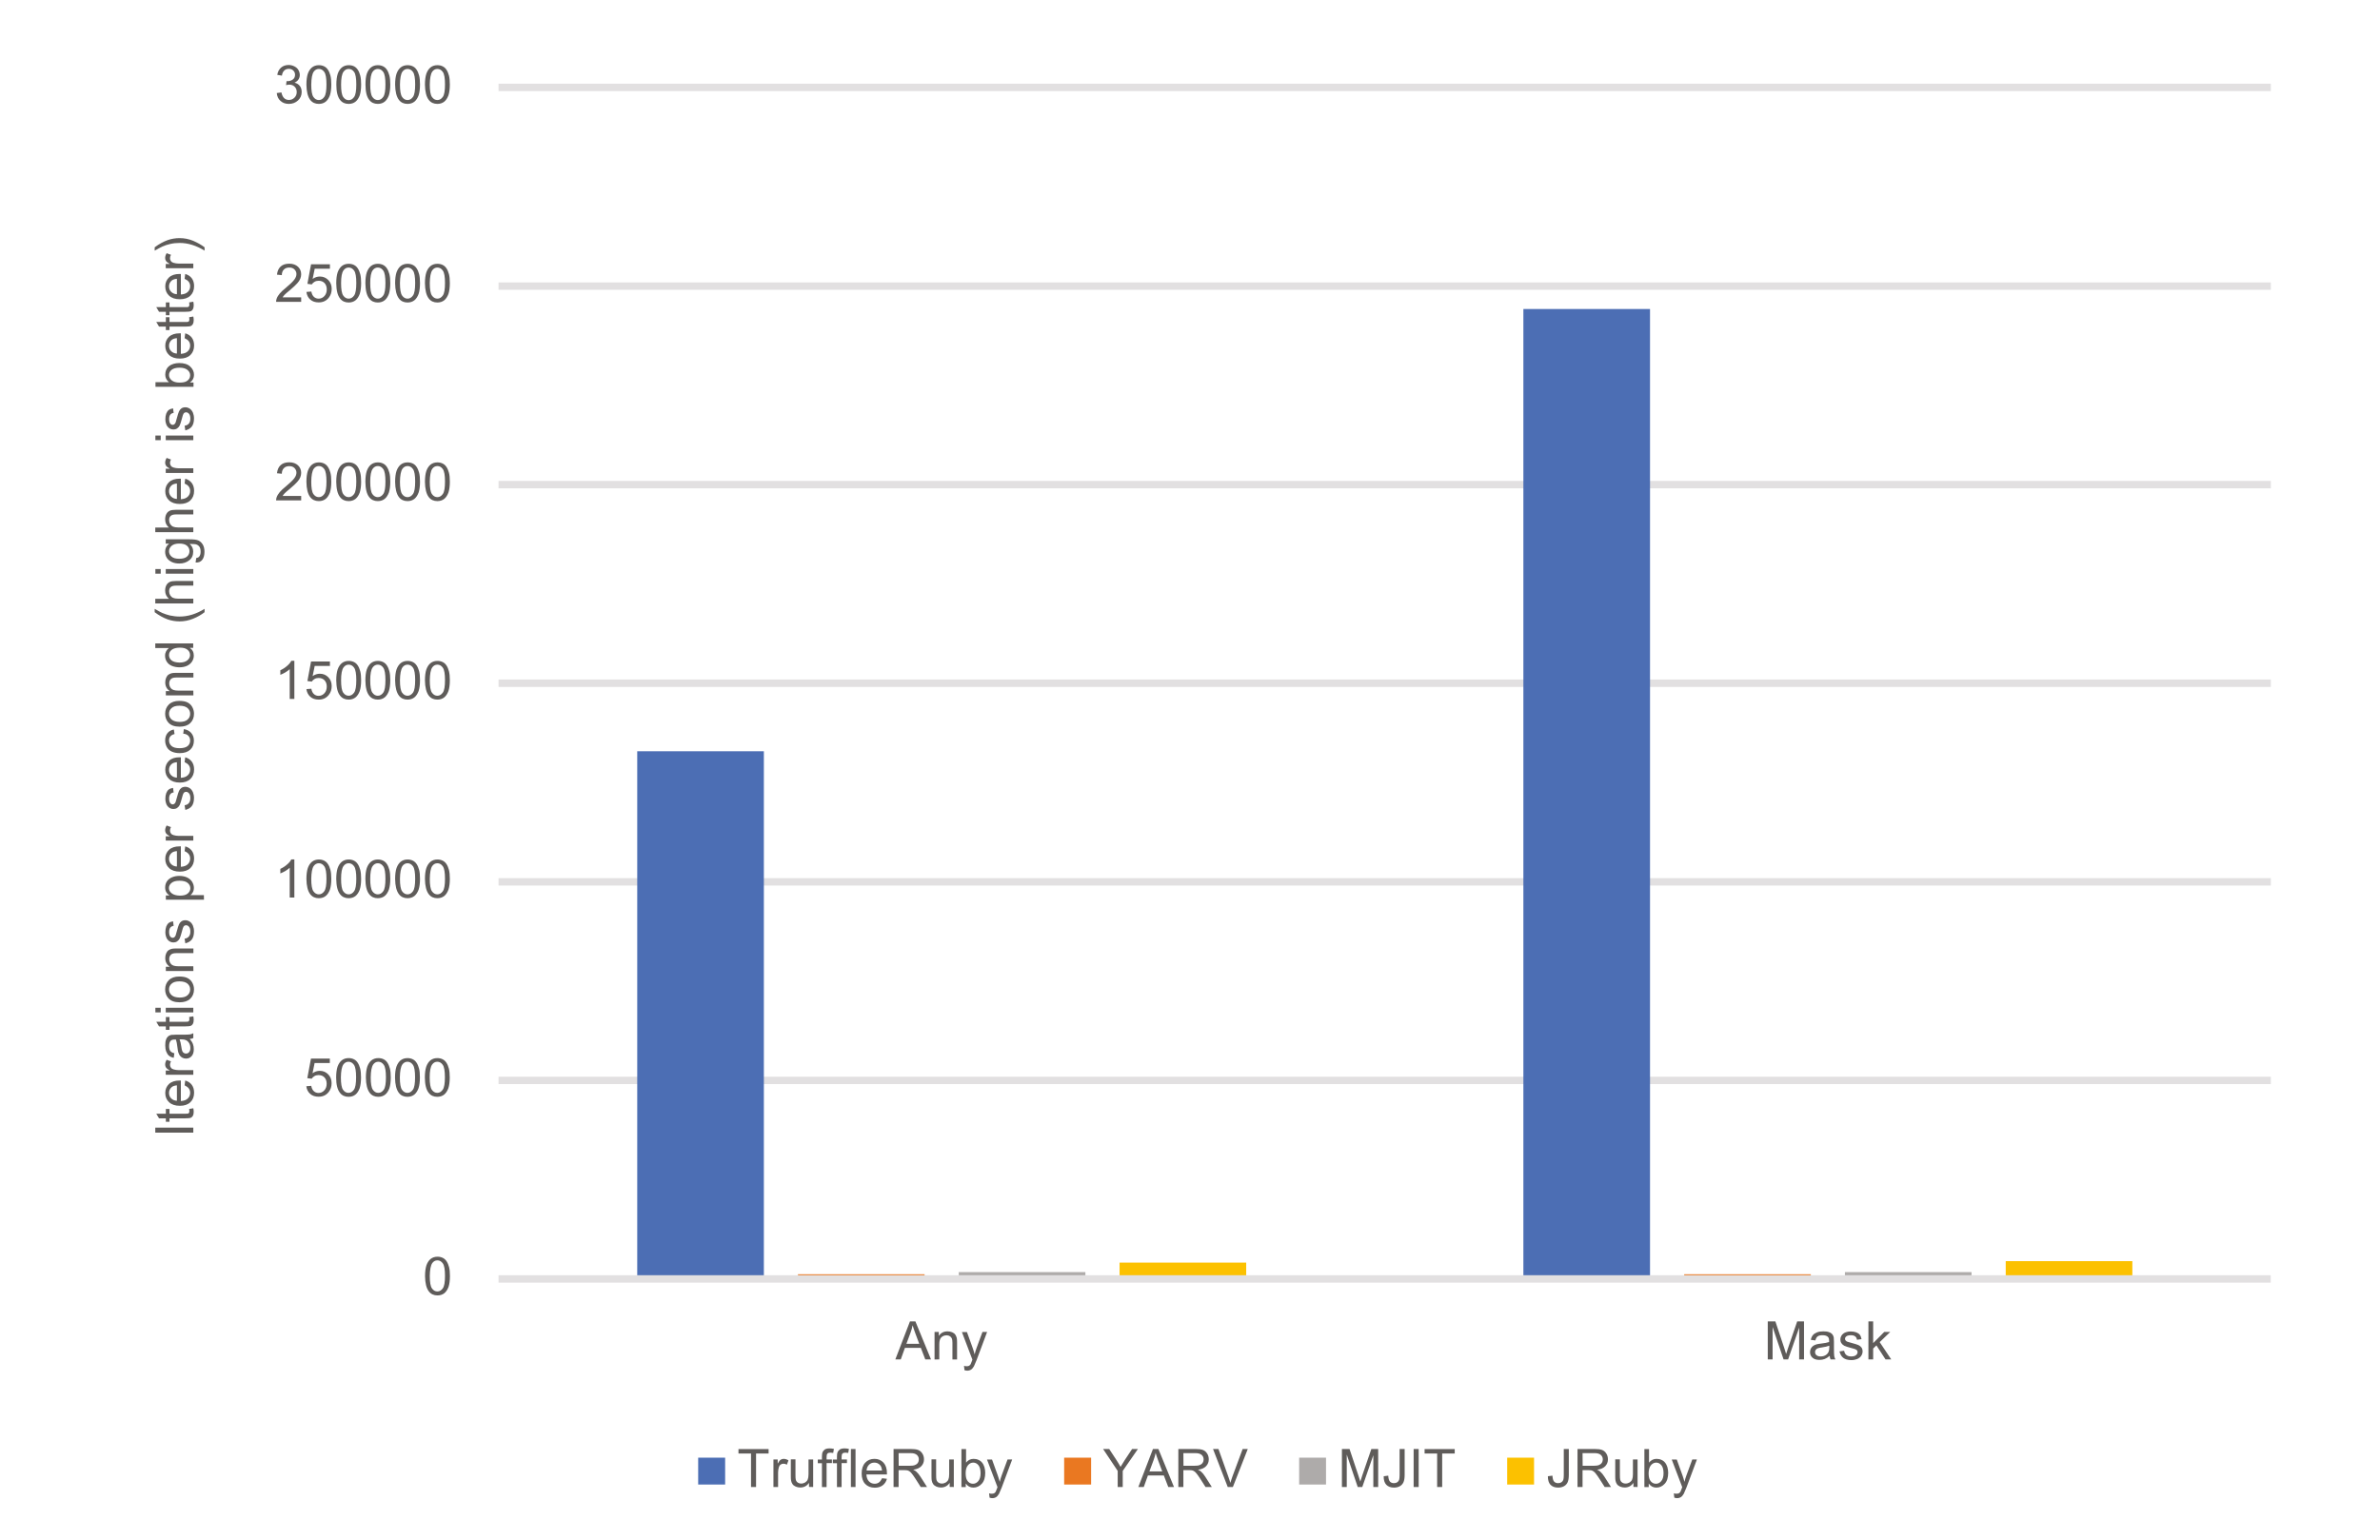 <?xml version="1.0" encoding="utf-8"?>
<!-- Generator: Adobe Illustrator 25.4.1, SVG Export Plug-In . SVG Version: 6.00 Build 0)  -->
<svg version="1.1" id="Layer_1" xmlns="http://www.w3.org/2000/svg" xmlns:xlink="http://www.w3.org/1999/xlink" x="0px" y="0px"
	 viewBox="0 0 240.94 155.91" style="enable-background:new 0 0 240.94 155.91;" xml:space="preserve">
<style type="text/css">
	.st0{fill:none;stroke:#E2E0E1;stroke-width:0.75;stroke-linejoin:round;stroke-miterlimit:10;}
	.st1{fill:#4C6EB4;}
	.st2{fill:#EA7821;}
	.st3{fill:#AEABAA;}
	.st4{fill:#FCC100;}
	.st5{fill:#5F5C5A;}
</style>
<path class="st0" d="M50.47,109.4h179.42 M50.47,89.29h179.42 M50.47,69.18h179.42 M50.47,49.07h179.42 M50.47,28.97h179.42
	 M50.47,8.85h179.42"/>
<path class="st1" d="M64.51,76.07h12.82v53.47H64.51V76.07z M154.22,31.29h12.82v98.25h-12.82V31.29z"/>
<path class="st2" d="M80.78,129.03H93.6v0.51H80.78V129.03z M170.5,129.03h12.82v0.51H170.5V129.03z"/>
<path class="st3" d="M97.06,128.81h12.82v0.73H97.06V128.81z M186.77,128.81h12.82v0.73h-12.82L186.77,128.81L186.77,128.81z"/>
<path class="st4" d="M113.34,127.85h12.82v1.69h-12.82V127.85z M203.05,127.7h12.82v1.83h-12.82L203.05,127.7L203.05,127.7z"/>
<line class="st0" x1="50.47" y1="129.5" x2="229.88" y2="129.5"/>
<path class="st5" d="M43.42,130.77c0.21,0.27,0.5,0.4,0.87,0.4c0.28,0,0.51-0.08,0.7-0.23c0.18-0.15,0.32-0.37,0.42-0.64
	c0.09-0.28,0.14-0.64,0.14-1.09c0-0.38-0.03-0.68-0.09-0.91c-0.06-0.22-0.14-0.42-0.24-0.57c-0.1-0.16-0.23-0.28-0.39-0.36
	s-0.34-0.12-0.54-0.12c-0.28,0-0.51,0.08-0.7,0.23c-0.18,0.15-0.32,0.36-0.42,0.64c-0.09,0.28-0.14,0.64-0.14,1.1
	C43.04,129.92,43.16,130.44,43.42,130.77L43.42,130.77L43.42,130.77z M43.76,127.9c0.13-0.18,0.3-0.28,0.52-0.28s0.4,0.1,0.55,0.31
	c0.15,0.21,0.22,0.63,0.22,1.26s-0.07,1.05-0.22,1.26c-0.15,0.21-0.33,0.32-0.55,0.32c-0.22,0-0.4-0.1-0.55-0.31
	c-0.15-0.21-0.22-0.63-0.22-1.26C43.52,128.57,43.6,128.14,43.76,127.9L43.76,127.9L43.76,127.9z"/>
<path class="st5" d="M31.4,110.76c0.22,0.2,0.51,0.29,0.86,0.29c0.43,0,0.76-0.16,1.01-0.47c0.2-0.25,0.3-0.55,0.3-0.9
	c0-0.37-0.12-0.67-0.35-0.9s-0.51-0.35-0.85-0.35c-0.25,0-0.5,0.08-0.73,0.24l0.21-1.03h1.54v-0.45h-1.91l-0.37,1.98l0.44,0.06
	c0.07-0.11,0.17-0.2,0.29-0.27s0.26-0.1,0.41-0.1c0.25,0,0.44,0.08,0.59,0.23c0.15,0.16,0.23,0.37,0.23,0.64
	c0,0.28-0.08,0.51-0.24,0.68s-0.35,0.26-0.58,0.26c-0.19,0-0.35-0.06-0.48-0.18s-0.22-0.3-0.26-0.54l-0.5,0.04
	C31.05,110.31,31.18,110.57,31.4,110.76L31.4,110.76z M34.42,110.66c0.21,0.27,0.5,0.4,0.87,0.4c0.28,0,0.51-0.08,0.7-0.23
	c0.18-0.15,0.32-0.37,0.42-0.64c0.09-0.28,0.14-0.64,0.14-1.09c0-0.38-0.03-0.68-0.09-0.91c-0.06-0.22-0.14-0.42-0.24-0.57
	c-0.1-0.16-0.23-0.28-0.39-0.36s-0.34-0.12-0.54-0.12c-0.28,0-0.51,0.08-0.7,0.23c-0.18,0.15-0.32,0.36-0.42,0.64
	c-0.09,0.28-0.14,0.64-0.14,1.1C34.03,109.82,34.16,110.34,34.42,110.66L34.42,110.66L34.42,110.66z M34.76,107.79
	c0.13-0.18,0.3-0.28,0.52-0.28s0.4,0.1,0.55,0.31c0.15,0.21,0.22,0.63,0.22,1.26c0,0.63-0.07,1.05-0.22,1.26s-0.33,0.32-0.55,0.32
	c-0.22,0-0.4-0.1-0.55-0.31c-0.15-0.21-0.22-0.63-0.22-1.26C34.52,108.46,34.6,108.03,34.76,107.79L34.76,107.79L34.76,107.79z
	 M37.43,110.66c0.21,0.27,0.5,0.4,0.87,0.4c0.28,0,0.51-0.08,0.7-0.23c0.18-0.15,0.32-0.37,0.42-0.64c0.09-0.28,0.14-0.64,0.14-1.09
	c0-0.38-0.03-0.68-0.09-0.91c-0.06-0.22-0.14-0.42-0.24-0.57c-0.1-0.16-0.23-0.28-0.39-0.36s-0.34-0.12-0.54-0.12
	c-0.28,0-0.51,0.08-0.7,0.23c-0.18,0.15-0.32,0.36-0.42,0.64c-0.09,0.28-0.14,0.64-0.14,1.1C37.05,109.82,37.18,110.34,37.43,110.66
	L37.43,110.66L37.43,110.66z M37.78,107.79c0.13-0.18,0.3-0.28,0.52-0.28s0.4,0.1,0.55,0.31c0.15,0.21,0.22,0.63,0.22,1.26
	c0,0.63-0.07,1.05-0.22,1.26s-0.33,0.32-0.55,0.32c-0.22,0-0.4-0.1-0.55-0.31c-0.15-0.21-0.22-0.63-0.22-1.26
	C37.54,108.46,37.62,108.03,37.78,107.79L37.78,107.79L37.78,107.79z"/>
<path class="st5" d="M40.38,110.66c0.21,0.27,0.5,0.4,0.87,0.4c0.28,0,0.51-0.08,0.7-0.23c0.18-0.15,0.32-0.37,0.42-0.64
	c0.09-0.28,0.14-0.64,0.14-1.09c0-0.38-0.03-0.68-0.09-0.91c-0.06-0.22-0.14-0.42-0.24-0.57c-0.1-0.16-0.23-0.28-0.39-0.36
	s-0.34-0.12-0.54-0.12c-0.28,0-0.51,0.08-0.7,0.23c-0.18,0.15-0.32,0.36-0.42,0.64c-0.09,0.28-0.14,0.64-0.14,1.1
	C40,109.82,40.13,110.34,40.38,110.66L40.38,110.66L40.38,110.66z M40.73,107.79c0.13-0.18,0.3-0.28,0.52-0.28s0.4,0.1,0.55,0.31
	c0.15,0.21,0.22,0.63,0.22,1.26c0,0.63-0.07,1.05-0.22,1.26s-0.33,0.32-0.55,0.32c-0.22,0-0.4-0.1-0.55-0.31
	c-0.15-0.21-0.22-0.63-0.22-1.26C40.49,108.46,40.57,108.03,40.73,107.79L40.73,107.79L40.73,107.79z M43.4,110.66
	c0.21,0.27,0.5,0.4,0.87,0.4c0.28,0,0.51-0.08,0.7-0.23c0.18-0.15,0.32-0.37,0.42-0.64c0.09-0.28,0.14-0.64,0.14-1.09
	c0-0.38-0.03-0.68-0.09-0.91c-0.06-0.22-0.14-0.42-0.24-0.57c-0.1-0.16-0.23-0.28-0.39-0.36s-0.34-0.12-0.54-0.12
	c-0.28,0-0.51,0.08-0.7,0.23c-0.18,0.15-0.32,0.36-0.42,0.64c-0.09,0.28-0.14,0.64-0.14,1.1C43.02,109.82,43.14,110.34,43.4,110.66
	L43.4,110.66L43.4,110.66z M43.75,107.79c0.13-0.18,0.3-0.28,0.52-0.28s0.4,0.1,0.55,0.31c0.15,0.21,0.22,0.63,0.22,1.26
	c0,0.63-0.07,1.05-0.22,1.26s-0.33,0.32-0.55,0.32c-0.22,0-0.4-0.1-0.55-0.31c-0.15-0.21-0.22-0.63-0.22-1.26
	S43.58,108.03,43.75,107.79L43.75,107.79L43.75,107.79z"/>
<path class="st5" d="M29.79,87.02h-0.3c-0.08,0.17-0.22,0.34-0.42,0.51c-0.2,0.18-0.43,0.33-0.69,0.45v0.46
	c0.15-0.05,0.31-0.14,0.5-0.24c0.18-0.11,0.33-0.22,0.45-0.33v3.01h0.47v-3.86H29.79z M31.41,90.55c0.21,0.27,0.5,0.4,0.87,0.4
	c0.28,0,0.51-0.08,0.7-0.23c0.18-0.15,0.32-0.37,0.42-0.64c0.09-0.28,0.14-0.64,0.14-1.09c0-0.38-0.03-0.68-0.09-0.91
	c-0.06-0.22-0.14-0.42-0.24-0.57c-0.1-0.16-0.23-0.28-0.39-0.36s-0.34-0.12-0.54-0.12c-0.28,0-0.51,0.08-0.7,0.23
	c-0.18,0.15-0.32,0.36-0.42,0.64c-0.09,0.28-0.14,0.64-0.14,1.1C31.03,89.71,31.16,90.23,31.41,90.55L31.41,90.55L31.41,90.55z
	 M31.76,87.69c0.13-0.18,0.3-0.28,0.52-0.28c0.22,0,0.4,0.1,0.55,0.31c0.15,0.21,0.22,0.63,0.22,1.26c0,0.63-0.07,1.05-0.22,1.26
	s-0.33,0.32-0.55,0.32c-0.22,0-0.4-0.1-0.55-0.31s-0.22-0.63-0.22-1.26C31.52,88.35,31.6,87.92,31.76,87.69L31.76,87.69L31.76,87.69
	z M34.43,90.55c0.21,0.27,0.5,0.4,0.87,0.4c0.28,0,0.51-0.08,0.7-0.23c0.18-0.15,0.32-0.37,0.42-0.64c0.09-0.28,0.14-0.64,0.14-1.09
	c0-0.38-0.03-0.68-0.09-0.91c-0.06-0.22-0.14-0.42-0.24-0.57c-0.1-0.16-0.23-0.28-0.39-0.36s-0.34-0.12-0.54-0.12
	c-0.28,0-0.51,0.08-0.7,0.23c-0.18,0.15-0.32,0.36-0.42,0.64c-0.09,0.28-0.14,0.64-0.14,1.1C34.05,89.71,34.17,90.23,34.43,90.55
	L34.43,90.55L34.43,90.55z M34.78,87.69c0.13-0.18,0.3-0.28,0.52-0.28s0.4,0.1,0.55,0.31c0.15,0.21,0.22,0.63,0.22,1.26
	c0,0.63-0.07,1.05-0.22,1.26s-0.33,0.32-0.55,0.32c-0.22,0-0.4-0.1-0.55-0.31c-0.15-0.21-0.22-0.63-0.22-1.26
	C34.53,88.35,34.61,87.92,34.78,87.69L34.78,87.69L34.78,87.69z"/>
<path class="st5" d="M37.38,90.55c0.21,0.27,0.5,0.4,0.87,0.4c0.28,0,0.51-0.08,0.7-0.23c0.18-0.15,0.32-0.37,0.42-0.64
	c0.09-0.28,0.14-0.64,0.14-1.09c0-0.38-0.03-0.68-0.09-0.91c-0.06-0.22-0.14-0.42-0.24-0.57c-0.1-0.16-0.23-0.28-0.39-0.36
	s-0.34-0.12-0.54-0.12c-0.28,0-0.51,0.08-0.7,0.23c-0.18,0.15-0.32,0.36-0.42,0.64c-0.09,0.28-0.14,0.64-0.14,1.1
	C37,89.71,37.12,90.23,37.38,90.55L37.38,90.55L37.38,90.55z M37.73,87.69c0.13-0.18,0.3-0.28,0.52-0.28s0.4,0.1,0.55,0.31
	c0.15,0.21,0.22,0.63,0.22,1.26c0,0.63-0.07,1.05-0.22,1.26s-0.33,0.32-0.55,0.32c-0.22,0-0.4-0.1-0.55-0.31
	c-0.15-0.21-0.22-0.63-0.22-1.26C37.48,88.35,37.56,87.92,37.73,87.69L37.73,87.69L37.73,87.69z M40.39,90.55
	c0.21,0.27,0.5,0.4,0.87,0.4c0.28,0,0.51-0.08,0.7-0.23c0.18-0.15,0.32-0.37,0.42-0.64c0.09-0.28,0.14-0.64,0.14-1.09
	c0-0.38-0.03-0.68-0.09-0.91c-0.06-0.22-0.14-0.42-0.24-0.57c-0.1-0.16-0.23-0.28-0.39-0.36s-0.34-0.12-0.54-0.12
	c-0.28,0-0.51,0.08-0.7,0.23c-0.18,0.15-0.32,0.36-0.42,0.64C40.05,88.18,40,88.54,40,89C40.01,89.71,40.14,90.23,40.39,90.55
	L40.39,90.55L40.39,90.55z M40.74,87.69c0.13-0.18,0.3-0.28,0.52-0.28s0.4,0.1,0.55,0.31c0.15,0.21,0.22,0.63,0.22,1.26
	c0,0.63-0.07,1.05-0.22,1.26s-0.33,0.32-0.55,0.32c-0.22,0-0.4-0.1-0.55-0.31c-0.15-0.21-0.22-0.63-0.22-1.26
	C40.5,88.35,40.58,87.92,40.74,87.69L40.74,87.69L40.74,87.69z M43.41,90.55c0.21,0.27,0.5,0.4,0.87,0.4c0.28,0,0.51-0.08,0.7-0.23
	c0.18-0.15,0.32-0.37,0.42-0.64c0.09-0.28,0.14-0.64,0.14-1.09c0-0.38-0.03-0.68-0.09-0.91c-0.06-0.22-0.14-0.42-0.24-0.57
	c-0.1-0.16-0.23-0.28-0.39-0.36s-0.34-0.12-0.54-0.12c-0.28,0-0.51,0.08-0.7,0.23c-0.18,0.15-0.32,0.36-0.42,0.64
	c-0.09,0.28-0.14,0.64-0.14,1.1C43.03,89.71,43.16,90.23,43.41,90.55L43.41,90.55L43.41,90.55z M43.76,87.69
	c0.13-0.18,0.3-0.28,0.52-0.28s0.4,0.1,0.55,0.31c0.15,0.21,0.22,0.63,0.22,1.26c0,0.63-0.07,1.05-0.22,1.26s-0.33,0.32-0.55,0.32
	c-0.22,0-0.4-0.1-0.55-0.31c-0.15-0.21-0.22-0.63-0.22-1.26C43.52,88.35,43.6,87.92,43.76,87.69L43.76,87.69L43.76,87.69z"/>
<path class="st5" d="M29.79,66.91h-0.3c-0.08,0.17-0.22,0.34-0.42,0.51c-0.2,0.18-0.43,0.33-0.69,0.45v0.46
	c0.15-0.05,0.31-0.14,0.5-0.24c0.18-0.11,0.33-0.22,0.45-0.33v3.01h0.47v-3.86H29.79z M31.41,70.55c0.22,0.2,0.51,0.29,0.86,0.29
	c0.43,0,0.76-0.16,1.01-0.47c0.2-0.25,0.3-0.55,0.3-0.9c0-0.37-0.12-0.67-0.35-0.9s-0.51-0.35-0.85-0.35c-0.25,0-0.5,0.08-0.73,0.24
	l0.21-1.03h1.54v-0.45h-1.91l-0.37,1.98l0.44,0.06c0.07-0.11,0.17-0.2,0.29-0.27s0.26-0.1,0.41-0.1c0.25,0,0.44,0.08,0.59,0.23
	c0.15,0.16,0.23,0.37,0.23,0.64c0,0.28-0.08,0.51-0.24,0.68s-0.35,0.26-0.58,0.26c-0.19,0-0.35-0.06-0.48-0.18s-0.22-0.3-0.26-0.54
	l-0.5,0.04C31.06,70.09,31.19,70.35,31.41,70.55L31.41,70.55z M34.43,70.44c0.21,0.27,0.5,0.4,0.87,0.4c0.28,0,0.51-0.08,0.7-0.23
	c0.18-0.15,0.32-0.37,0.42-0.64c0.09-0.28,0.14-0.64,0.14-1.09c0-0.38-0.03-0.68-0.09-0.91c-0.06-0.22-0.14-0.42-0.24-0.57
	c-0.1-0.16-0.23-0.28-0.39-0.36s-0.34-0.12-0.54-0.12c-0.28,0-0.51,0.08-0.7,0.23c-0.18,0.15-0.32,0.36-0.42,0.64
	c-0.09,0.28-0.14,0.64-0.14,1.1C34.05,69.6,34.17,70.12,34.43,70.44L34.43,70.44L34.43,70.44z M34.78,67.58
	c0.13-0.18,0.3-0.28,0.52-0.28s0.4,0.1,0.55,0.31c0.15,0.21,0.22,0.63,0.22,1.26c0,0.63-0.07,1.05-0.22,1.26s-0.33,0.32-0.55,0.32
	c-0.22,0-0.4-0.1-0.55-0.31c-0.15-0.21-0.22-0.63-0.22-1.26S34.61,67.81,34.78,67.58L34.78,67.58L34.78,67.58z"/>
<path class="st5" d="M37.38,70.44c0.21,0.27,0.5,0.4,0.87,0.4c0.28,0,0.51-0.08,0.7-0.23c0.18-0.15,0.32-0.37,0.42-0.64
	c0.09-0.28,0.14-0.64,0.14-1.09c0-0.38-0.03-0.68-0.09-0.91c-0.06-0.22-0.14-0.42-0.24-0.57c-0.1-0.16-0.23-0.28-0.39-0.36
	s-0.34-0.12-0.54-0.12c-0.28,0-0.51,0.08-0.7,0.23c-0.18,0.15-0.32,0.36-0.42,0.64c-0.09,0.28-0.14,0.64-0.14,1.1
	C37,69.6,37.12,70.12,37.38,70.44L37.38,70.44L37.38,70.44z M37.73,67.58c0.13-0.18,0.3-0.28,0.52-0.28s0.4,0.1,0.55,0.31
	c0.15,0.21,0.22,0.63,0.22,1.26c0,0.63-0.07,1.05-0.22,1.26s-0.33,0.32-0.55,0.32c-0.22,0-0.4-0.1-0.55-0.31
	c-0.15-0.21-0.22-0.63-0.22-1.26S37.56,67.81,37.73,67.58L37.73,67.58L37.73,67.58z M40.39,70.44c0.21,0.27,0.5,0.4,0.87,0.4
	c0.28,0,0.51-0.08,0.7-0.23c0.18-0.15,0.32-0.37,0.42-0.64c0.09-0.28,0.14-0.64,0.14-1.09c0-0.38-0.03-0.68-0.09-0.91
	c-0.06-0.22-0.14-0.42-0.24-0.57c-0.1-0.16-0.23-0.28-0.39-0.36s-0.34-0.12-0.54-0.12c-0.28,0-0.51,0.08-0.7,0.23
	c-0.18,0.15-0.32,0.36-0.42,0.64c-0.09,0.28-0.14,0.64-0.14,1.1C40.01,69.6,40.14,70.12,40.39,70.44L40.39,70.44L40.39,70.44z
	 M40.74,67.58c0.13-0.18,0.3-0.28,0.52-0.28s0.4,0.1,0.55,0.31c0.15,0.21,0.22,0.63,0.22,1.26c0,0.63-0.07,1.05-0.22,1.26
	s-0.33,0.32-0.55,0.32c-0.22,0-0.4-0.1-0.55-0.31c-0.15-0.21-0.22-0.63-0.22-1.26C40.5,68.25,40.58,67.81,40.74,67.58L40.74,67.58
	L40.74,67.58z M43.41,70.44c0.21,0.27,0.5,0.4,0.87,0.4c0.28,0,0.51-0.08,0.7-0.23c0.18-0.15,0.32-0.37,0.42-0.64
	c0.09-0.28,0.14-0.64,0.14-1.09c0-0.38-0.03-0.68-0.09-0.91c-0.06-0.22-0.14-0.42-0.24-0.57c-0.1-0.16-0.23-0.28-0.39-0.36
	s-0.34-0.12-0.54-0.12c-0.28,0-0.51,0.08-0.7,0.23c-0.18,0.15-0.32,0.36-0.42,0.64c-0.09,0.28-0.14,0.64-0.14,1.1
	C43.03,69.6,43.16,70.12,43.41,70.44L43.41,70.44L43.41,70.44z M43.76,67.58c0.13-0.18,0.3-0.28,0.52-0.28s0.4,0.1,0.55,0.31
	c0.15,0.21,0.22,0.63,0.22,1.26c0,0.63-0.07,1.05-0.22,1.26s-0.33,0.32-0.55,0.32c-0.22,0-0.4-0.1-0.55-0.31
	c-0.15-0.21-0.22-0.63-0.22-1.26C43.52,68.25,43.6,67.81,43.76,67.58L43.76,67.58L43.76,67.58z"/>
<path class="st5" d="M28.61,50.22c0.05-0.09,0.12-0.17,0.2-0.26c0.08-0.08,0.26-0.25,0.55-0.48c0.34-0.29,0.58-0.51,0.73-0.68
	c0.15-0.16,0.25-0.32,0.31-0.47s0.09-0.3,0.09-0.45c0-0.3-0.11-0.56-0.32-0.76c-0.22-0.2-0.51-0.31-0.88-0.31
	c-0.37,0-0.66,0.09-0.87,0.28c-0.22,0.19-0.34,0.47-0.38,0.83l0.49,0.05c0-0.24,0.07-0.43,0.21-0.57s0.32-0.2,0.55-0.2
	c0.22,0,0.39,0.06,0.52,0.19c0.13,0.13,0.2,0.29,0.2,0.47s-0.07,0.37-0.22,0.57s-0.43,0.47-0.85,0.82
	c-0.27,0.22-0.48,0.41-0.62,0.58c-0.14,0.17-0.25,0.34-0.31,0.51c-0.04,0.11-0.06,0.21-0.06,0.33h2.54v-0.45H28.61L28.61,50.22z
	 M31.41,50.34c0.21,0.27,0.5,0.4,0.87,0.4c0.28,0,0.51-0.08,0.7-0.23c0.18-0.15,0.32-0.37,0.42-0.64c0.09-0.28,0.14-0.64,0.14-1.09
	c0-0.38-0.03-0.68-0.09-0.91c-0.06-0.22-0.14-0.42-0.24-0.57c-0.1-0.16-0.23-0.28-0.39-0.36s-0.34-0.12-0.54-0.12
	c-0.28,0-0.51,0.08-0.7,0.23c-0.18,0.15-0.32,0.36-0.42,0.64c-0.09,0.28-0.14,0.64-0.14,1.1C31.03,49.5,31.16,50.02,31.41,50.34
	L31.41,50.34L31.41,50.34z M31.76,47.47c0.13-0.18,0.3-0.28,0.52-0.28c0.22,0,0.4,0.1,0.55,0.31c0.15,0.21,0.22,0.63,0.22,1.26
	c0,0.63-0.07,1.05-0.22,1.26s-0.33,0.32-0.55,0.32c-0.22,0-0.4-0.1-0.55-0.31c-0.15-0.21-0.22-0.63-0.22-1.26
	C31.52,48.14,31.6,47.71,31.76,47.47L31.76,47.47L31.76,47.47z M34.43,50.34c0.21,0.27,0.5,0.4,0.87,0.4c0.28,0,0.51-0.08,0.7-0.23
	c0.18-0.15,0.32-0.37,0.42-0.64c0.09-0.28,0.14-0.64,0.14-1.09c0-0.38-0.03-0.68-0.09-0.91c-0.06-0.22-0.14-0.42-0.24-0.57
	c-0.1-0.16-0.23-0.28-0.39-0.36s-0.34-0.12-0.54-0.12c-0.28,0-0.51,0.08-0.7,0.23c-0.18,0.15-0.32,0.36-0.42,0.64
	c-0.09,0.28-0.14,0.64-0.14,1.1C34.05,49.5,34.17,50.02,34.43,50.34L34.43,50.34L34.43,50.34z M34.78,47.47
	c0.13-0.18,0.3-0.28,0.52-0.28s0.4,0.1,0.55,0.31c0.15,0.21,0.22,0.63,0.22,1.26c0,0.63-0.07,1.05-0.22,1.26s-0.33,0.32-0.55,0.32
	c-0.22,0-0.4-0.1-0.55-0.31c-0.15-0.21-0.22-0.63-0.22-1.26C34.53,48.14,34.61,47.71,34.78,47.47L34.78,47.47L34.78,47.47z"/>
<path class="st5" d="M37.38,50.34c0.21,0.27,0.5,0.4,0.87,0.4c0.28,0,0.51-0.08,0.7-0.23c0.18-0.15,0.32-0.37,0.42-0.64
	c0.09-0.28,0.14-0.64,0.14-1.09c0-0.38-0.03-0.68-0.09-0.91c-0.06-0.22-0.14-0.42-0.24-0.57c-0.1-0.16-0.23-0.28-0.39-0.36
	s-0.34-0.12-0.54-0.12c-0.28,0-0.51,0.08-0.7,0.23c-0.18,0.15-0.32,0.36-0.42,0.64c-0.09,0.28-0.14,0.64-0.14,1.1
	C37,49.5,37.12,50.02,37.38,50.34L37.38,50.34L37.38,50.34z M37.73,47.47c0.13-0.18,0.3-0.28,0.52-0.28s0.4,0.1,0.55,0.31
	c0.15,0.21,0.22,0.63,0.22,1.26c0,0.63-0.07,1.05-0.22,1.26s-0.33,0.32-0.55,0.32c-0.22,0-0.4-0.1-0.55-0.31
	c-0.15-0.21-0.22-0.63-0.22-1.26C37.48,48.14,37.56,47.71,37.73,47.47L37.73,47.47L37.73,47.47z M40.39,50.34
	c0.21,0.27,0.5,0.4,0.87,0.4c0.28,0,0.51-0.08,0.7-0.23c0.18-0.15,0.32-0.37,0.42-0.64c0.09-0.28,0.14-0.64,0.14-1.09
	c0-0.38-0.03-0.68-0.09-0.91c-0.06-0.22-0.14-0.42-0.24-0.57c-0.1-0.16-0.23-0.28-0.39-0.36s-0.34-0.12-0.54-0.12
	c-0.28,0-0.51,0.08-0.7,0.23c-0.18,0.15-0.32,0.36-0.42,0.64c-0.09,0.28-0.14,0.64-0.14,1.1C40.01,49.5,40.14,50.02,40.39,50.34
	L40.39,50.34L40.39,50.34z M40.74,47.47c0.13-0.18,0.3-0.28,0.52-0.28s0.4,0.1,0.55,0.31c0.15,0.21,0.22,0.63,0.22,1.26
	c0,0.63-0.07,1.05-0.22,1.26s-0.33,0.32-0.55,0.32c-0.22,0-0.4-0.1-0.55-0.31c-0.15-0.21-0.22-0.63-0.22-1.26
	C40.5,48.14,40.58,47.71,40.74,47.47L40.74,47.47L40.74,47.47z M43.41,50.34c0.21,0.27,0.5,0.4,0.87,0.4c0.28,0,0.51-0.08,0.7-0.23
	c0.18-0.15,0.32-0.37,0.42-0.64c0.09-0.28,0.14-0.64,0.14-1.09c0-0.38-0.03-0.68-0.09-0.91c-0.06-0.22-0.14-0.42-0.24-0.57
	c-0.1-0.16-0.23-0.28-0.39-0.36s-0.34-0.12-0.54-0.12c-0.28,0-0.51,0.08-0.7,0.23c-0.18,0.15-0.32,0.36-0.42,0.64
	c-0.09,0.28-0.14,0.64-0.14,1.1C43.03,49.5,43.16,50.02,43.41,50.34L43.41,50.34L43.41,50.34z M43.76,47.47
	c0.13-0.18,0.3-0.28,0.52-0.28s0.4,0.1,0.55,0.31c0.15,0.21,0.22,0.63,0.22,1.26c0,0.63-0.07,1.05-0.22,1.26s-0.33,0.32-0.55,0.32
	c-0.22,0-0.4-0.1-0.55-0.31c-0.15-0.21-0.22-0.63-0.22-1.26C43.52,48.14,43.6,47.71,43.76,47.47L43.76,47.47L43.76,47.47z"/>
<path class="st5" d="M28.61,30.11c0.05-0.09,0.12-0.17,0.2-0.26c0.08-0.08,0.26-0.25,0.55-0.48c0.34-0.29,0.58-0.51,0.73-0.68
	c0.15-0.16,0.25-0.32,0.31-0.47s0.09-0.3,0.09-0.45c0-0.3-0.11-0.56-0.32-0.76c-0.22-0.2-0.51-0.31-0.88-0.31
	c-0.37,0-0.66,0.09-0.87,0.28c-0.22,0.19-0.34,0.47-0.38,0.83l0.49,0.05c0-0.24,0.07-0.43,0.21-0.57s0.32-0.2,0.55-0.2
	c0.22,0,0.39,0.06,0.52,0.19c0.13,0.13,0.2,0.29,0.2,0.47c0,0.18-0.07,0.37-0.22,0.57c-0.15,0.2-0.43,0.47-0.85,0.82
	c-0.27,0.22-0.48,0.41-0.62,0.58c-0.14,0.17-0.25,0.34-0.31,0.51c-0.04,0.11-0.06,0.21-0.06,0.33h2.54v-0.45L28.61,30.11
	L28.61,30.11z M31.41,30.33c0.22,0.2,0.51,0.29,0.86,0.29c0.43,0,0.76-0.16,1.01-0.47c0.2-0.25,0.3-0.55,0.3-0.9
	c0-0.37-0.12-0.67-0.35-0.9S32.72,28,32.38,28c-0.25,0-0.5,0.08-0.73,0.24l0.21-1.03h1.54v-0.45h-1.91l-0.37,1.98l0.44,0.06
	c0.07-0.11,0.17-0.2,0.29-0.27s0.26-0.1,0.41-0.1c0.25,0,0.44,0.08,0.59,0.23c0.15,0.16,0.23,0.37,0.23,0.64
	c0,0.28-0.08,0.51-0.24,0.68s-0.35,0.26-0.58,0.26c-0.19,0-0.35-0.06-0.48-0.18s-0.22-0.3-0.26-0.54l-0.5,0.04
	C31.06,29.88,31.19,30.14,31.41,30.33L31.41,30.33z M34.43,30.23c0.21,0.27,0.5,0.4,0.87,0.4c0.28,0,0.51-0.08,0.7-0.23
	c0.18-0.15,0.32-0.37,0.42-0.64c0.09-0.28,0.14-0.64,0.14-1.09c0-0.38-0.03-0.68-0.09-0.91c-0.06-0.22-0.14-0.42-0.24-0.57
	c-0.1-0.16-0.23-0.28-0.39-0.36s-0.34-0.12-0.54-0.12c-0.28,0-0.51,0.08-0.7,0.23c-0.18,0.15-0.32,0.36-0.42,0.64
	c-0.09,0.28-0.14,0.64-0.14,1.1C34.05,29.39,34.17,29.91,34.43,30.23L34.43,30.23L34.43,30.23z M34.78,27.37
	c0.13-0.18,0.3-0.28,0.52-0.28s0.4,0.1,0.55,0.31c0.15,0.21,0.22,0.63,0.22,1.26c0,0.63-0.07,1.05-0.22,1.26
	c-0.15,0.21-0.33,0.32-0.55,0.32c-0.22,0-0.4-0.1-0.55-0.31c-0.15-0.21-0.22-0.63-0.22-1.26C34.53,28.03,34.61,27.6,34.78,27.37
	L34.78,27.37L34.78,27.37z"/>
<path class="st5" d="M37.38,30.23c0.21,0.27,0.5,0.4,0.87,0.4c0.28,0,0.51-0.08,0.7-0.23c0.18-0.15,0.32-0.37,0.42-0.64
	c0.09-0.28,0.14-0.64,0.14-1.09c0-0.38-0.03-0.68-0.09-0.91c-0.06-0.22-0.14-0.42-0.24-0.57c-0.1-0.16-0.23-0.28-0.39-0.36
	s-0.34-0.12-0.54-0.12c-0.28,0-0.51,0.08-0.7,0.23c-0.18,0.15-0.32,0.36-0.42,0.64c-0.09,0.28-0.14,0.64-0.14,1.1
	C37,29.39,37.12,29.91,37.38,30.23L37.38,30.23L37.38,30.23z M37.73,27.37c0.13-0.18,0.3-0.28,0.52-0.28s0.4,0.1,0.55,0.31
	c0.15,0.21,0.22,0.63,0.22,1.26c0,0.63-0.07,1.05-0.22,1.26c-0.15,0.21-0.33,0.32-0.55,0.32c-0.22,0-0.4-0.1-0.55-0.31
	c-0.15-0.21-0.22-0.63-0.22-1.26C37.48,28.03,37.56,27.6,37.73,27.37L37.73,27.37L37.73,27.37z M40.39,30.23
	c0.21,0.27,0.5,0.4,0.87,0.4c0.28,0,0.51-0.08,0.7-0.23c0.18-0.15,0.32-0.37,0.42-0.64c0.09-0.28,0.14-0.64,0.14-1.09
	c0-0.38-0.03-0.68-0.09-0.91c-0.06-0.22-0.14-0.42-0.24-0.57c-0.1-0.16-0.23-0.28-0.39-0.36s-0.34-0.12-0.54-0.12
	c-0.28,0-0.51,0.08-0.7,0.23c-0.18,0.15-0.32,0.36-0.42,0.64c-0.09,0.28-0.14,0.64-0.14,1.1C40.01,29.39,40.14,29.91,40.39,30.23
	L40.39,30.23L40.39,30.23z M40.74,27.37c0.13-0.18,0.3-0.28,0.52-0.28s0.4,0.1,0.55,0.31c0.15,0.21,0.22,0.63,0.22,1.26
	c0,0.63-0.07,1.05-0.22,1.26c-0.15,0.21-0.33,0.32-0.55,0.32c-0.22,0-0.4-0.1-0.55-0.31c-0.15-0.21-0.22-0.63-0.22-1.26
	C40.5,28.03,40.58,27.6,40.74,27.37L40.74,27.37L40.74,27.37z M43.41,30.23c0.21,0.27,0.5,0.4,0.87,0.4c0.28,0,0.51-0.08,0.7-0.23
	c0.18-0.15,0.32-0.37,0.42-0.64c0.09-0.28,0.14-0.64,0.14-1.09c0-0.38-0.03-0.68-0.09-0.91c-0.06-0.22-0.14-0.42-0.24-0.57
	c-0.1-0.16-0.23-0.28-0.39-0.36s-0.34-0.12-0.54-0.12c-0.28,0-0.51,0.08-0.7,0.23c-0.18,0.15-0.32,0.36-0.42,0.64
	c-0.09,0.28-0.14,0.64-0.14,1.1C43.03,29.39,43.16,29.91,43.41,30.23L43.41,30.23L43.41,30.23z M43.76,27.37
	c0.13-0.18,0.3-0.28,0.52-0.28s0.4,0.1,0.55,0.31c0.15,0.21,0.22,0.63,0.22,1.26c0,0.63-0.07,1.05-0.22,1.26
	c-0.15,0.21-0.33,0.32-0.55,0.32c-0.22,0-0.4-0.1-0.55-0.31c-0.15-0.21-0.22-0.63-0.22-1.26C43.52,28.03,43.6,27.6,43.76,27.37
	L43.76,27.37L43.76,27.37z"/>
<path class="st5" d="M28.4,10.22c0.22,0.2,0.5,0.3,0.84,0.3c0.37,0,0.68-0.12,0.93-0.35c0.25-0.23,0.37-0.52,0.37-0.85
	c0-0.25-0.06-0.46-0.19-0.62c-0.13-0.17-0.3-0.27-0.53-0.33c0.17-0.08,0.31-0.19,0.4-0.33c0.09-0.14,0.13-0.29,0.13-0.45
	c0-0.17-0.05-0.34-0.14-0.5s-0.23-0.28-0.41-0.37c-0.18-0.09-0.37-0.14-0.58-0.14c-0.3,0-0.56,0.09-0.76,0.26
	c-0.2,0.17-0.34,0.42-0.39,0.74l0.47,0.08c0.03-0.23,0.11-0.4,0.24-0.52c0.12-0.12,0.28-0.17,0.46-0.17c0.19,0,0.34,0.06,0.45,0.17
	c0.12,0.11,0.18,0.26,0.18,0.43c0,0.22-0.08,0.38-0.24,0.49s-0.34,0.16-0.54,0.16c-0.02,0-0.04,0-0.08-0.01l-0.05,0.41
	c0.13-0.03,0.24-0.05,0.33-0.05c0.22,0,0.4,0.07,0.54,0.21c0.14,0.14,0.21,0.32,0.21,0.54c0,0.23-0.08,0.42-0.23,0.57
	s-0.34,0.23-0.56,0.23c-0.19,0-0.35-0.06-0.48-0.18s-0.22-0.31-0.28-0.58l-0.47,0.06C28.05,9.76,28.17,10.02,28.4,10.22L28.4,10.22z
	 M31.41,10.12c0.21,0.27,0.5,0.4,0.87,0.4c0.28,0,0.51-0.08,0.7-0.23c0.18-0.15,0.32-0.37,0.42-0.64c0.09-0.28,0.14-0.64,0.14-1.09
	c0-0.38-0.03-0.68-0.09-0.91c-0.06-0.22-0.14-0.42-0.24-0.57c-0.1-0.16-0.23-0.28-0.39-0.36S32.48,6.6,32.28,6.6
	c-0.28,0-0.51,0.08-0.7,0.23c-0.18,0.15-0.32,0.36-0.42,0.64c-0.09,0.28-0.14,0.64-0.14,1.1C31.03,9.28,31.16,9.8,31.41,10.12
	L31.41,10.12L31.41,10.12z M31.76,7.26c0.13-0.18,0.3-0.28,0.52-0.28c0.22,0,0.4,0.1,0.55,0.31c0.15,0.21,0.22,0.63,0.22,1.26
	s-0.07,1.05-0.22,1.26s-0.33,0.32-0.55,0.32c-0.22,0-0.4-0.1-0.55-0.31s-0.22-0.63-0.22-1.26C31.52,7.93,31.6,7.49,31.76,7.26
	L31.76,7.26L31.76,7.26z M34.43,10.12c0.21,0.27,0.5,0.4,0.87,0.4c0.28,0,0.51-0.08,0.7-0.23c0.18-0.15,0.32-0.37,0.42-0.64
	c0.09-0.28,0.14-0.64,0.14-1.09c0-0.38-0.03-0.68-0.09-0.91c-0.06-0.22-0.14-0.42-0.24-0.57C36.13,6.92,36,6.8,35.85,6.72
	c-0.16-0.08-0.34-0.12-0.54-0.12c-0.28,0-0.51,0.08-0.7,0.23c-0.18,0.15-0.32,0.36-0.42,0.64c-0.09,0.28-0.14,0.64-0.14,1.1
	C34.05,9.28,34.17,9.8,34.43,10.12L34.43,10.12L34.43,10.12z M34.78,7.26c0.13-0.18,0.3-0.28,0.52-0.28s0.4,0.1,0.55,0.31
	C36,7.5,36.07,7.92,36.07,8.56c0,0.63-0.07,1.05-0.22,1.26s-0.33,0.32-0.55,0.32c-0.22,0-0.4-0.1-0.55-0.31
	c-0.15-0.21-0.22-0.63-0.22-1.26C34.53,7.93,34.61,7.49,34.78,7.26L34.78,7.26L34.78,7.26z"/>
<path class="st5" d="M37.38,10.12c0.21,0.27,0.5,0.4,0.87,0.4c0.28,0,0.51-0.08,0.7-0.23c0.18-0.15,0.32-0.37,0.42-0.64
	c0.09-0.28,0.14-0.64,0.14-1.09c0-0.38-0.03-0.68-0.09-0.91c-0.06-0.22-0.14-0.42-0.24-0.57c-0.1-0.16-0.23-0.28-0.39-0.36
	S38.45,6.6,38.25,6.6c-0.28,0-0.51,0.08-0.7,0.23c-0.18,0.15-0.32,0.36-0.42,0.64C37.04,7.74,37,8.1,37,8.56
	C37,9.28,37.12,9.8,37.38,10.12L37.38,10.12L37.38,10.12z M37.73,7.26c0.13-0.18,0.3-0.28,0.52-0.28s0.4,0.1,0.55,0.31
	c0.15,0.21,0.22,0.63,0.22,1.26S38.95,9.6,38.8,9.81s-0.33,0.32-0.55,0.32c-0.22,0-0.4-0.1-0.55-0.31
	c-0.15-0.21-0.22-0.63-0.22-1.26S37.56,7.49,37.73,7.26L37.73,7.26L37.73,7.26z M40.39,10.12c0.21,0.27,0.5,0.4,0.87,0.4
	c0.28,0,0.51-0.08,0.7-0.23c0.18-0.15,0.32-0.37,0.42-0.64c0.09-0.28,0.14-0.64,0.14-1.09c0-0.38-0.03-0.68-0.09-0.91
	c-0.06-0.22-0.14-0.42-0.24-0.57c-0.1-0.16-0.23-0.28-0.39-0.36S41.46,6.6,41.26,6.6c-0.28,0-0.51,0.08-0.7,0.23
	c-0.18,0.15-0.32,0.36-0.42,0.64C40.05,7.75,40,8.11,40,8.57C40.01,9.28,40.14,9.8,40.39,10.12L40.39,10.12L40.39,10.12z
	 M40.74,7.26c0.13-0.18,0.3-0.28,0.52-0.28s0.4,0.1,0.55,0.31c0.15,0.21,0.22,0.63,0.22,1.26s-0.07,1.05-0.22,1.26
	s-0.33,0.32-0.55,0.32c-0.22,0-0.4-0.1-0.55-0.31c-0.15-0.21-0.22-0.63-0.22-1.26C40.5,7.93,40.58,7.49,40.74,7.26L40.74,7.26
	L40.74,7.26z M43.41,10.12c0.21,0.27,0.5,0.4,0.87,0.4c0.28,0,0.51-0.08,0.7-0.23c0.18-0.15,0.32-0.37,0.42-0.64
	c0.09-0.28,0.14-0.64,0.14-1.09c0-0.38-0.03-0.68-0.09-0.91c-0.06-0.22-0.14-0.42-0.24-0.57c-0.1-0.16-0.23-0.28-0.39-0.36
	S44.48,6.6,44.28,6.6c-0.28,0-0.51,0.08-0.7,0.23c-0.18,0.15-0.32,0.36-0.42,0.64c-0.09,0.28-0.14,0.64-0.14,1.1
	C43.03,9.28,43.16,9.8,43.41,10.12L43.41,10.12L43.41,10.12z M43.76,7.26c0.13-0.18,0.3-0.28,0.52-0.28s0.4,0.1,0.55,0.31
	c0.15,0.21,0.22,0.63,0.22,1.26s-0.07,1.05-0.22,1.26s-0.33,0.32-0.55,0.32c-0.22,0-0.4-0.1-0.55-0.31
	c-0.15-0.21-0.22-0.63-0.22-1.26C43.52,7.93,43.6,7.49,43.76,7.26L43.76,7.26L43.76,7.26z"/>
<path class="st5" d="M91.19,137.65l0.42-1.17h1.61l0.45,1.17h0.58l-1.58-3.85h-0.55l-1.48,3.85H91.19L91.19,137.65z M92.18,134.94
	c0.09-0.24,0.16-0.49,0.21-0.74c0.06,0.21,0.15,0.47,0.27,0.8l0.4,1.07h-1.3L92.18,134.94L92.18,134.94z M95.09,137.65v-1.52
	c0-0.36,0.07-0.6,0.22-0.73c0.15-0.13,0.32-0.19,0.52-0.19c0.13,0,0.24,0.03,0.33,0.09c0.09,0.06,0.16,0.13,0.2,0.23
	c0.04,0.1,0.06,0.24,0.06,0.43v1.7h0.47v-1.71c0-0.22-0.01-0.37-0.03-0.46c-0.03-0.13-0.08-0.25-0.15-0.35s-0.18-0.18-0.32-0.24
	c-0.14-0.06-0.3-0.09-0.46-0.09c-0.39,0-0.68,0.15-0.89,0.46v-0.4h-0.43v2.79L95.09,137.65L95.09,137.65z"/>
<path class="st5" d="M97.92,138.79c0.15,0,0.28-0.04,0.39-0.11s0.2-0.19,0.29-0.34c0.06-0.12,0.15-0.33,0.27-0.63l1.06-2.84h-0.47
	l-0.6,1.63c-0.08,0.21-0.14,0.42-0.19,0.64c-0.06-0.23-0.13-0.44-0.2-0.65l-0.58-1.61h-0.51l1.06,2.79
	c-0.02,0.05-0.03,0.09-0.04,0.12c-0.07,0.19-0.11,0.3-0.14,0.35c-0.04,0.06-0.09,0.11-0.15,0.15c-0.06,0.04-0.15,0.05-0.25,0.05
	c-0.08,0-0.17-0.01-0.27-0.04l0.05,0.44C97.73,138.77,97.83,138.79,97.92,138.79L97.92,138.79L97.92,138.79z M179.45,137.65v-3.28
	l1.11,3.28h0.46l1.12-3.22v3.22h0.49v-3.85h-0.69l-0.92,2.68c-0.09,0.27-0.16,0.48-0.2,0.62c-0.04-0.13-0.1-0.32-0.18-0.57
	l-0.91-2.73h-0.77v3.85L179.45,137.65L179.45,137.65z"/>
<path class="st5" d="M185.32,137.65h0.49c-0.06-0.11-0.1-0.22-0.12-0.33c-0.02-0.12-0.03-0.39-0.03-0.83v-0.63
	c0-0.21-0.01-0.36-0.02-0.44c-0.03-0.13-0.08-0.24-0.15-0.32c-0.07-0.08-0.18-0.16-0.33-0.21c-0.15-0.06-0.34-0.08-0.58-0.08
	s-0.45,0.03-0.63,0.1c-0.18,0.07-0.32,0.16-0.42,0.28c-0.1,0.12-0.17,0.28-0.21,0.48l0.46,0.06c0.05-0.2,0.13-0.34,0.23-0.41
	c0.11-0.08,0.27-0.12,0.49-0.12c0.24,0,0.42,0.05,0.54,0.16c0.09,0.08,0.13,0.21,0.13,0.41c0,0.02,0,0.06,0,0.12
	c-0.18,0.06-0.46,0.12-0.84,0.16c-0.19,0.02-0.33,0.05-0.42,0.07c-0.13,0.04-0.24,0.09-0.34,0.15c-0.1,0.07-0.18,0.16-0.24,0.27
	c-0.06,0.11-0.09,0.24-0.09,0.37c0,0.23,0.08,0.42,0.25,0.57c0.16,0.15,0.4,0.22,0.71,0.22c0.19,0,0.36-0.03,0.52-0.09
	s0.33-0.17,0.51-0.32C185.24,137.44,185.27,137.56,185.32,137.65L185.32,137.65L185.32,137.65z M185.19,136.43
	c0,0.21-0.03,0.37-0.08,0.47c-0.07,0.14-0.17,0.25-0.31,0.33s-0.3,0.12-0.49,0.12c-0.18,0-0.32-0.04-0.42-0.13
	c-0.1-0.08-0.14-0.19-0.14-0.32c0-0.08,0.02-0.16,0.07-0.22c0.04-0.07,0.11-0.12,0.19-0.15s0.22-0.07,0.41-0.09
	c0.34-0.05,0.6-0.11,0.77-0.18L185.19,136.43L185.19,136.43z M186.6,137.49c0.19,0.15,0.47,0.23,0.83,0.23
	c0.22,0,0.41-0.04,0.59-0.11c0.17-0.08,0.31-0.18,0.4-0.32s0.14-0.29,0.14-0.44c0-0.16-0.04-0.3-0.11-0.4
	c-0.08-0.11-0.18-0.19-0.31-0.25s-0.37-0.13-0.7-0.22c-0.23-0.06-0.37-0.1-0.42-0.12c-0.08-0.03-0.14-0.08-0.18-0.13
	s-0.06-0.1-0.06-0.17c0-0.1,0.05-0.18,0.14-0.25s0.25-0.11,0.46-0.11c0.18,0,0.33,0.04,0.43,0.12c0.1,0.08,0.16,0.19,0.18,0.34
	l0.46-0.06c-0.03-0.18-0.08-0.32-0.16-0.43c-0.08-0.11-0.2-0.19-0.37-0.26c-0.17-0.06-0.36-0.09-0.58-0.09
	c-0.15,0-0.28,0.02-0.41,0.06s-0.23,0.08-0.3,0.14c-0.1,0.07-0.18,0.16-0.23,0.26c-0.06,0.11-0.09,0.22-0.09,0.35
	c0,0.14,0.03,0.26,0.1,0.37s0.17,0.2,0.3,0.27c0.13,0.06,0.37,0.14,0.72,0.23c0.26,0.06,0.42,0.12,0.48,0.16
	c0.09,0.06,0.14,0.15,0.14,0.25c0,0.12-0.05,0.22-0.16,0.31s-0.27,0.13-0.48,0.13c-0.22,0-0.38-0.05-0.5-0.15
	c-0.12-0.1-0.19-0.24-0.22-0.43l-0.47,0.07C186.29,137.12,186.41,137.34,186.6,137.49L186.6,137.49z"/>
<polygon class="st5" points="189.63,137.65 189.63,136.55 189.96,136.23 190.88,137.65 191.46,137.65 190.29,135.9 191.36,134.87 
	190.75,134.87 189.63,136 189.63,133.8 189.15,133.8 189.15,137.65 "/>
<path class="st5" d="M19.57,114.18h-3.85v0.51h3.85V114.18L19.57,114.18z M19.17,112.51c0,0.07-0.01,0.12-0.03,0.16
	s-0.05,0.06-0.09,0.08c-0.04,0.02-0.13,0.02-0.26,0.02h-1.63v-0.48h-0.37v0.48h-0.97l0.28,0.47h0.69v0.35h0.37v-0.35h1.6
	c0.28,0,0.47-0.02,0.56-0.06s0.16-0.11,0.21-0.2s0.08-0.23,0.08-0.4c0-0.11-0.01-0.22-0.04-0.36l-0.42,0.07
	C19.16,112.38,19.17,112.45,19.17,112.51L19.17,112.51L19.17,112.51z M19.11,110.21c0.09,0.12,0.14,0.27,0.14,0.44
	c0,0.23-0.08,0.43-0.24,0.58c-0.16,0.16-0.4,0.24-0.7,0.26v-2.08c-0.06,0-0.1,0-0.13,0c-0.46,0-0.82,0.12-1.07,0.35
	c-0.25,0.24-0.38,0.54-0.38,0.91c0,0.39,0.13,0.7,0.39,0.94c0.26,0.24,0.62,0.36,1.09,0.36c0.45,0,0.81-0.12,1.06-0.36
	s0.38-0.56,0.38-0.97c0-0.32-0.08-0.59-0.24-0.8c-0.16-0.21-0.38-0.35-0.66-0.43l-0.06,0.49C18.88,109.99,19.02,110.09,19.11,110.21
	L19.11,110.21z M17.33,111.22c-0.15-0.15-0.22-0.33-0.22-0.55c0-0.24,0.09-0.43,0.27-0.59c0.12-0.1,0.29-0.16,0.53-0.18v1.56
	C17.67,111.45,17.48,111.37,17.33,111.22L17.33,111.22z M19.57,108.36h-1.46c-0.2,0-0.38-0.03-0.55-0.08
	c-0.11-0.03-0.2-0.09-0.26-0.18c-0.06-0.08-0.09-0.17-0.09-0.28c0-0.12,0.03-0.23,0.1-0.35l-0.44-0.16
	c-0.1,0.16-0.15,0.33-0.15,0.49c0,0.11,0.03,0.21,0.09,0.3c0.06,0.09,0.19,0.19,0.39,0.3h-0.42v0.43h2.79V108.36L19.57,108.36z
	 M19.57,105.11v-0.49c-0.11,0.06-0.22,0.1-0.33,0.12c-0.12,0.02-0.39,0.03-0.83,0.03h-0.63c-0.21,0-0.36,0.01-0.44,0.02
	c-0.13,0.03-0.24,0.08-0.32,0.15s-0.16,0.18-0.21,0.33c-0.06,0.15-0.08,0.34-0.08,0.58c0,0.24,0.03,0.45,0.1,0.63
	s0.16,0.32,0.28,0.42s0.28,0.17,0.48,0.21l0.06-0.46c-0.2-0.05-0.34-0.13-0.41-0.23c-0.08-0.11-0.12-0.27-0.12-0.49
	c0-0.24,0.05-0.42,0.16-0.54c0.08-0.09,0.21-0.13,0.41-0.13c0.02,0,0.06,0,0.12,0c0.06,0.18,0.12,0.46,0.16,0.84
	c0.02,0.19,0.05,0.33,0.07,0.42c0.04,0.13,0.09,0.24,0.15,0.34c0.07,0.1,0.16,0.18,0.27,0.24s0.24,0.09,0.37,0.09
	c0.23,0,0.42-0.08,0.57-0.25c0.15-0.16,0.22-0.4,0.22-0.71c0-0.19-0.03-0.36-0.09-0.52c-0.06-0.16-0.17-0.33-0.32-0.51
	C19.36,105.19,19.48,105.16,19.57,105.11L19.57,105.11L19.57,105.11z M18.35,105.24c0.21,0,0.37,0.03,0.47,0.08
	c0.14,0.07,0.25,0.17,0.33,0.31s0.12,0.3,0.12,0.49c0,0.18-0.04,0.32-0.13,0.42c-0.08,0.1-0.19,0.14-0.32,0.14
	c-0.08,0-0.16-0.02-0.22-0.07c-0.07-0.04-0.12-0.11-0.15-0.19c-0.03-0.08-0.07-0.22-0.09-0.41c-0.05-0.34-0.11-0.6-0.18-0.77
	L18.35,105.24L18.35,105.24z M19.17,103.2c0,0.07-0.01,0.12-0.03,0.16s-0.05,0.06-0.09,0.08c-0.04,0.02-0.13,0.02-0.26,0.02h-1.63
	v-0.48h-0.37v0.48h-0.97l0.28,0.47h0.69v0.35h0.37v-0.35h1.6c0.28,0,0.47-0.02,0.56-0.06s0.16-0.11,0.21-0.2s0.08-0.23,0.08-0.4
	c0-0.11-0.01-0.22-0.04-0.36l-0.42,0.07C19.16,103.08,19.17,103.15,19.17,103.2L19.17,103.2L19.17,103.2z M16.27,102.04h-0.54v0.47
	h0.54V102.04L16.27,102.04z M19.57,102.04h-2.79v0.47h2.79V102.04L19.57,102.04z M19.26,101.13c0.25-0.24,0.38-0.56,0.38-0.95
	c0-0.24-0.06-0.47-0.17-0.67c-0.11-0.21-0.27-0.36-0.48-0.47s-0.49-0.16-0.85-0.16c-0.44,0-0.79,0.12-1.04,0.36
	s-0.38,0.56-0.38,0.94c0,0.34,0.1,0.64,0.31,0.88c0.25,0.29,0.63,0.43,1.15,0.43C18.65,101.49,19.01,101.37,19.26,101.13
	L19.26,101.13z M17.38,100.77c-0.18-0.16-0.27-0.35-0.27-0.59c0-0.23,0.09-0.43,0.27-0.58c0.18-0.16,0.44-0.23,0.78-0.23
	c0.37,0,0.64,0.08,0.82,0.23c0.18,0.16,0.27,0.35,0.27,0.59s-0.09,0.43-0.27,0.59c-0.18,0.16-0.44,0.23-0.8,0.23
	C17.82,101,17.56,100.93,17.38,100.77L17.38,100.77z M19.57,97.84h-1.52c-0.36,0-0.6-0.07-0.73-0.22s-0.19-0.32-0.19-0.52
	c0-0.13,0.03-0.24,0.09-0.33c0.06-0.09,0.13-0.16,0.23-0.2c0.1-0.04,0.24-0.06,0.43-0.06h1.7v-0.47h-1.71
	c-0.22,0-0.37,0.01-0.46,0.03c-0.13,0.03-0.25,0.08-0.35,0.15s-0.18,0.18-0.24,0.32s-0.09,0.3-0.09,0.46c0,0.39,0.15,0.68,0.46,0.89
	h-0.4v0.43h2.79L19.57,97.84L19.57,97.84z M19.41,95.14c0.15-0.19,0.23-0.47,0.23-0.83c0-0.22-0.04-0.41-0.11-0.59
	c-0.08-0.17-0.18-0.31-0.32-0.4c-0.14-0.09-0.29-0.14-0.44-0.14c-0.16,0-0.3,0.04-0.4,0.11c-0.11,0.08-0.19,0.18-0.25,0.31
	s-0.13,0.37-0.22,0.7c-0.06,0.23-0.1,0.37-0.12,0.42c-0.03,0.08-0.08,0.14-0.13,0.18s-0.1,0.06-0.17,0.06
	c-0.1,0-0.18-0.05-0.25-0.14s-0.11-0.25-0.11-0.46c0-0.18,0.04-0.33,0.12-0.43s0.19-0.16,0.34-0.18l-0.06-0.46
	c-0.18,0.03-0.32,0.08-0.43,0.16s-0.19,0.2-0.26,0.37c-0.06,0.17-0.09,0.36-0.09,0.58c0,0.15,0.02,0.28,0.06,0.41
	c0.04,0.13,0.08,0.23,0.14,0.3c0.07,0.1,0.16,0.18,0.26,0.23c0.11,0.06,0.22,0.09,0.35,0.09c0.14,0,0.26-0.03,0.37-0.1
	s0.2-0.17,0.27-0.3c0.06-0.13,0.14-0.37,0.23-0.72c0.06-0.26,0.12-0.42,0.16-0.48c0.06-0.09,0.15-0.14,0.25-0.14
	c0.12,0,0.22,0.05,0.31,0.16s0.13,0.27,0.13,0.48c0,0.22-0.05,0.38-0.15,0.5s-0.24,0.19-0.43,0.22l0.07,0.47
	C19.04,95.45,19.26,95.33,19.41,95.14L19.41,95.14z M20.64,90.64h-1.36c0.1-0.08,0.19-0.18,0.25-0.31c0.07-0.13,0.1-0.27,0.1-0.42
	c0-0.22-0.06-0.42-0.18-0.62c-0.12-0.2-0.3-0.34-0.53-0.45c-0.23-0.1-0.49-0.15-0.77-0.15c-0.27,0-0.51,0.05-0.73,0.14
	s-0.4,0.23-0.52,0.41s-0.18,0.39-0.18,0.63c0,0.18,0.04,0.34,0.11,0.46c0.07,0.13,0.18,0.24,0.32,0.34h-0.36v0.43h3.86L20.64,90.64
	L20.64,90.64z M17.38,90.45c-0.19-0.15-0.28-0.33-0.28-0.53s0.09-0.38,0.27-0.52c0.18-0.15,0.44-0.22,0.8-0.22
	c0.37,0,0.65,0.07,0.83,0.22s0.27,0.33,0.27,0.54s-0.09,0.38-0.26,0.53s-0.44,0.22-0.8,0.22C17.84,90.68,17.56,90.6,17.38,90.45
	L17.38,90.45z M19.11,86.49c0.09,0.12,0.14,0.27,0.14,0.44c0,0.23-0.08,0.43-0.24,0.58c-0.16,0.16-0.4,0.24-0.7,0.26V85.7
	c-0.06,0-0.1,0-0.13,0c-0.46,0-0.82,0.12-1.07,0.35c-0.25,0.24-0.38,0.54-0.38,0.91c0,0.39,0.13,0.7,0.39,0.94
	c0.26,0.24,0.62,0.36,1.09,0.36c0.45,0,0.81-0.12,1.06-0.36s0.38-0.56,0.38-0.97c0-0.32-0.08-0.59-0.24-0.8
	c-0.16-0.21-0.38-0.35-0.66-0.43l-0.06,0.49C18.88,86.27,19.02,86.37,19.11,86.49L19.11,86.49z M17.33,87.5
	c-0.15-0.15-0.22-0.33-0.22-0.55c0-0.24,0.09-0.43,0.27-0.59c0.12-0.1,0.29-0.16,0.53-0.18v1.56C17.67,87.73,17.48,87.65,17.33,87.5
	L17.33,87.5z M19.57,84.64h-1.46c-0.2,0-0.38-0.03-0.55-0.08c-0.11-0.03-0.2-0.09-0.26-0.18c-0.06-0.08-0.09-0.17-0.09-0.28
	c0-0.12,0.03-0.23,0.1-0.35l-0.44-0.16c-0.1,0.16-0.15,0.33-0.15,0.49c0,0.11,0.03,0.21,0.09,0.3c0.06,0.09,0.19,0.19,0.39,0.3
	h-0.42v0.43h2.79V84.64L19.57,84.64z M19.41,81.63c0.15-0.19,0.23-0.47,0.23-0.83c0-0.22-0.04-0.41-0.11-0.59
	c-0.08-0.17-0.18-0.31-0.32-0.4c-0.14-0.09-0.29-0.14-0.44-0.14c-0.16,0-0.3,0.04-0.4,0.11c-0.11,0.08-0.19,0.18-0.25,0.31
	s-0.13,0.37-0.22,0.7c-0.06,0.23-0.1,0.37-0.12,0.42c-0.03,0.08-0.08,0.14-0.13,0.18s-0.1,0.06-0.17,0.06
	c-0.1,0-0.18-0.05-0.25-0.14s-0.11-0.25-0.11-0.46c0-0.18,0.04-0.33,0.12-0.43s0.19-0.16,0.34-0.18l-0.06-0.46
	c-0.18,0.03-0.32,0.08-0.43,0.16s-0.19,0.2-0.26,0.37c-0.06,0.17-0.09,0.36-0.09,0.58c0,0.15,0.02,0.28,0.06,0.41
	c0.04,0.13,0.08,0.23,0.14,0.3c0.07,0.1,0.16,0.18,0.26,0.23c0.11,0.06,0.22,0.09,0.35,0.09c0.14,0,0.26-0.03,0.37-0.1
	s0.2-0.17,0.27-0.3c0.06-0.13,0.14-0.37,0.23-0.72c0.06-0.26,0.12-0.42,0.16-0.48c0.06-0.09,0.15-0.14,0.25-0.14
	c0.12,0,0.22,0.05,0.31,0.16s0.13,0.27,0.13,0.48c0,0.22-0.05,0.38-0.15,0.5s-0.24,0.19-0.43,0.22l0.07,0.47
	C19.04,81.94,19.26,81.82,19.41,81.63L19.41,81.63z M19.11,77.48c0.09,0.12,0.14,0.27,0.14,0.44c0,0.23-0.08,0.43-0.24,0.58
	c-0.16,0.16-0.4,0.24-0.7,0.26v-2.08c-0.06,0-0.1,0-0.13,0c-0.46,0-0.82,0.12-1.07,0.35c-0.25,0.24-0.38,0.54-0.38,0.91
	c0,0.39,0.13,0.7,0.39,0.94c0.26,0.24,0.62,0.36,1.09,0.36c0.45,0,0.81-0.12,1.06-0.36s0.38-0.56,0.38-0.97
	c0-0.32-0.08-0.59-0.24-0.8c-0.16-0.21-0.38-0.35-0.66-0.43l-0.06,0.49C18.88,77.26,19.02,77.36,19.11,77.48L19.11,77.48z
	 M17.33,78.5c-0.15-0.15-0.22-0.33-0.22-0.55c0-0.24,0.09-0.43,0.27-0.59c0.12-0.1,0.29-0.16,0.53-0.18v1.56
	C17.67,78.73,17.48,78.65,17.33,78.5L17.33,78.5z M19.08,74.52c0.11,0.12,0.17,0.28,0.17,0.46c0,0.23-0.08,0.42-0.25,0.56
	s-0.44,0.22-0.82,0.22c-0.37,0-0.64-0.07-0.81-0.22s-0.26-0.34-0.26-0.58c0-0.16,0.05-0.29,0.14-0.4s0.24-0.19,0.42-0.23l-0.07-0.46
	c-0.28,0.05-0.5,0.18-0.65,0.37s-0.23,0.44-0.23,0.74c0,0.24,0.06,0.46,0.17,0.67c0.11,0.2,0.28,0.36,0.51,0.46s0.49,0.15,0.79,0.15
	c0.47,0,0.82-0.12,1.07-0.35c0.25-0.23,0.37-0.54,0.37-0.92c0-0.3-0.09-0.56-0.27-0.77s-0.43-0.34-0.75-0.39l-0.06,0.46
	C18.79,74.31,18.97,74.39,19.08,74.52L19.08,74.52z M19.26,73.22c0.25-0.24,0.38-0.56,0.38-0.95c0-0.24-0.06-0.47-0.17-0.67
	c-0.11-0.21-0.27-0.36-0.48-0.47s-0.49-0.16-0.85-0.16c-0.44,0-0.79,0.12-1.04,0.36s-0.38,0.56-0.38,0.94c0,0.34,0.1,0.64,0.31,0.88
	c0.25,0.29,0.63,0.43,1.15,0.43C18.65,73.58,19.01,73.46,19.26,73.22L19.26,73.22z M17.38,72.86c-0.18-0.16-0.27-0.35-0.27-0.59
	c0-0.23,0.09-0.43,0.27-0.58c0.18-0.16,0.44-0.23,0.78-0.23c0.37,0,0.64,0.08,0.82,0.23c0.18,0.16,0.27,0.35,0.27,0.59
	s-0.09,0.43-0.27,0.59c-0.18,0.16-0.44,0.23-0.8,0.23C17.82,73.09,17.56,73.01,17.38,72.86L17.38,72.86z M19.57,69.93h-1.52
	c-0.36,0-0.6-0.07-0.73-0.22s-0.19-0.32-0.19-0.52c0-0.13,0.03-0.24,0.09-0.33c0.06-0.09,0.13-0.16,0.23-0.2
	c0.1-0.04,0.24-0.06,0.43-0.06h1.7v-0.47h-1.71c-0.22,0-0.37,0.01-0.46,0.03c-0.13,0.03-0.25,0.08-0.35,0.15s-0.18,0.18-0.24,0.32
	s-0.09,0.3-0.09,0.46c0,0.39,0.15,0.68,0.46,0.89h-0.4v0.43h2.79L19.57,69.93L19.57,69.93z M19.57,65.15h-3.85v0.47h1.38
	c-0.11,0.08-0.21,0.19-0.28,0.32s-0.11,0.28-0.11,0.45c0,0.23,0.06,0.44,0.18,0.62c0.12,0.19,0.29,0.32,0.52,0.42
	c0.23,0.09,0.48,0.14,0.76,0.14c0.29,0,0.54-0.05,0.76-0.15s0.39-0.25,0.51-0.43c0.12-0.19,0.18-0.39,0.18-0.61
	c0-0.34-0.14-0.6-0.41-0.78h0.35v-0.45H19.57z M17.37,66.87c-0.17-0.14-0.26-0.32-0.26-0.53c0-0.22,0.09-0.4,0.27-0.54
	s0.46-0.22,0.84-0.22c0.35,0,0.6,0.07,0.77,0.22c0.17,0.14,0.25,0.32,0.25,0.53c0,0.2-0.09,0.38-0.27,0.53s-0.44,0.23-0.8,0.23
	C17.81,67.08,17.54,67.01,17.37,66.87L17.37,66.87z M20.71,61.65c-0.84,0.52-1.68,0.78-2.52,0.78c-0.33,0-0.66-0.04-0.99-0.11
	c-0.26-0.06-0.51-0.15-0.76-0.25c-0.16-0.07-0.42-0.21-0.78-0.42v0.34c0.44,0.33,0.88,0.57,1.32,0.73c0.38,0.13,0.78,0.2,1.2,0.2
	c0.47,0,0.93-0.09,1.37-0.27s0.83-0.4,1.16-0.66L20.71,61.65L20.71,61.65z M19.57,60.62h-1.53c-0.22,0-0.39-0.03-0.51-0.08
	c-0.12-0.05-0.22-0.14-0.3-0.26c-0.07-0.12-0.11-0.26-0.11-0.4c0-0.19,0.05-0.33,0.16-0.43s0.28-0.15,0.52-0.15h1.77v-0.47H17.8
	c-0.27,0-0.48,0.03-0.62,0.1c-0.14,0.07-0.26,0.17-0.34,0.33c-0.08,0.15-0.12,0.33-0.12,0.54c0,0.34,0.13,0.61,0.38,0.83h-1.38v0.47
	h3.85L19.57,60.62L19.57,60.62z M16.27,57.62h-0.54v0.47h0.54V57.62L16.27,57.62z M19.57,57.62h-2.79v0.47h2.79V57.62L19.57,57.62z
	 M20.48,56.68c0.15-0.2,0.22-0.47,0.22-0.81c0-0.28-0.05-0.52-0.16-0.71s-0.25-0.33-0.43-0.42c-0.18-0.09-0.49-0.13-0.92-0.13h-2.41
	v0.44h0.34c-0.27,0.21-0.4,0.48-0.4,0.81c0,0.25,0.06,0.46,0.18,0.64s0.3,0.32,0.52,0.42c0.22,0.1,0.47,0.14,0.74,0.14
	c0.39,0,0.72-0.11,0.99-0.32c0.28-0.21,0.41-0.51,0.41-0.89c0-0.31-0.12-0.57-0.36-0.77c0.31,0,0.51,0.01,0.61,0.03
	c0.16,0.04,0.28,0.12,0.37,0.24c0.09,0.12,0.13,0.29,0.13,0.51c0,0.2-0.04,0.36-0.13,0.48c-0.06,0.09-0.17,0.14-0.31,0.16
	l-0.07,0.46C20.11,56.98,20.33,56.88,20.48,56.68L20.48,56.68z M17.37,56.36c-0.17-0.15-0.26-0.33-0.26-0.54s0.09-0.4,0.26-0.55
	c0.17-0.15,0.43-0.23,0.77-0.23c0.36,0,0.62,0.07,0.79,0.22s0.25,0.33,0.25,0.55c0,0.22-0.08,0.4-0.25,0.55
	c-0.17,0.15-0.43,0.22-0.8,0.22C17.8,56.58,17.54,56.51,17.37,56.36L17.37,56.36z M19.57,53.41h-1.53c-0.22,0-0.39-0.03-0.51-0.08
	c-0.12-0.05-0.22-0.14-0.3-0.26c-0.07-0.12-0.11-0.26-0.11-0.4c0-0.19,0.05-0.33,0.16-0.43s0.28-0.15,0.52-0.15h1.77v-0.47H17.8
	c-0.27,0-0.48,0.03-0.62,0.1c-0.14,0.07-0.26,0.17-0.34,0.33c-0.08,0.15-0.12,0.33-0.12,0.54c0,0.34,0.13,0.61,0.38,0.83h-1.38v0.47
	h3.85L19.57,53.41L19.57,53.41z M19.11,49.27c0.09,0.12,0.14,0.27,0.14,0.44c0,0.23-0.08,0.43-0.24,0.58
	c-0.16,0.16-0.4,0.24-0.7,0.26v-2.08c-0.06,0-0.1,0-0.13,0c-0.46,0-0.82,0.12-1.07,0.35c-0.25,0.24-0.38,0.54-0.38,0.91
	c0,0.39,0.13,0.7,0.39,0.94c0.26,0.24,0.62,0.36,1.09,0.36c0.45,0,0.81-0.12,1.06-0.36s0.38-0.56,0.38-0.97
	c0-0.32-0.08-0.59-0.24-0.8s-0.38-0.35-0.66-0.43l-0.06,0.49C18.88,49.05,19.02,49.14,19.11,49.27L19.11,49.27z M17.33,50.28
	c-0.15-0.15-0.22-0.33-0.22-0.55c0-0.24,0.09-0.43,0.27-0.59c0.12-0.1,0.29-0.16,0.53-0.18v1.56
	C17.67,50.51,17.48,50.43,17.33,50.28L17.33,50.28z M19.57,47.42h-1.46c-0.2,0-0.38-0.03-0.55-0.08c-0.11-0.03-0.2-0.09-0.26-0.18
	c-0.06-0.08-0.09-0.17-0.09-0.28c0-0.12,0.03-0.23,0.1-0.35l-0.44-0.16c-0.1,0.16-0.15,0.33-0.15,0.49c0,0.11,0.03,0.21,0.09,0.3
	s0.19,0.19,0.39,0.3h-0.42v0.43h2.79V47.42L19.57,47.42z M16.27,44.1h-0.54v0.47h0.54V44.1L16.27,44.1z M19.57,44.1h-2.79v0.47h2.79
	V44.1L19.57,44.1z M19.41,43.2c0.15-0.19,0.23-0.47,0.23-0.83c0-0.22-0.04-0.41-0.11-0.59c-0.08-0.17-0.18-0.31-0.32-0.4
	s-0.29-0.14-0.44-0.14c-0.16,0-0.3,0.04-0.4,0.11c-0.11,0.08-0.19,0.18-0.25,0.31s-0.13,0.37-0.22,0.7
	c-0.06,0.23-0.1,0.37-0.12,0.42c-0.03,0.08-0.08,0.14-0.13,0.18s-0.1,0.06-0.17,0.06c-0.1,0-0.18-0.05-0.25-0.14
	s-0.11-0.25-0.11-0.46c0-0.18,0.04-0.33,0.12-0.43s0.19-0.16,0.34-0.18l-0.06-0.46c-0.18,0.03-0.32,0.08-0.43,0.16
	c-0.11,0.08-0.19,0.2-0.26,0.37c-0.06,0.17-0.09,0.36-0.09,0.58c0,0.15,0.02,0.28,0.06,0.41c0.04,0.13,0.08,0.23,0.14,0.3
	c0.07,0.1,0.16,0.18,0.26,0.23c0.11,0.06,0.22,0.09,0.35,0.09c0.14,0,0.26-0.03,0.37-0.1s0.2-0.17,0.27-0.3
	c0.06-0.13,0.14-0.37,0.23-0.72c0.06-0.26,0.12-0.42,0.16-0.48c0.06-0.09,0.15-0.14,0.25-0.14c0.12,0,0.22,0.05,0.31,0.16
	s0.13,0.27,0.13,0.48c0,0.22-0.05,0.38-0.15,0.5s-0.24,0.19-0.43,0.22l0.07,0.47C19.04,43.51,19.26,43.39,19.41,43.2L19.41,43.2z
	 M19.23,38.73c0.27-0.19,0.41-0.45,0.41-0.77c0-0.33-0.13-0.61-0.39-0.85c-0.26-0.24-0.63-0.35-1.11-0.35
	c-0.2,0-0.39,0.03-0.57,0.08c-0.18,0.06-0.33,0.13-0.45,0.23c-0.13,0.1-0.22,0.22-0.29,0.38c-0.07,0.15-0.1,0.32-0.1,0.49
	c0,0.31,0.13,0.56,0.38,0.76h-1.37v0.47h3.85v-0.44L19.23,38.73L19.23,38.73z M17.38,38.51c-0.18-0.15-0.27-0.33-0.27-0.54
	c0-0.2,0.09-0.38,0.26-0.52s0.44-0.22,0.81-0.22c0.36,0,0.62,0.08,0.8,0.23c0.18,0.15,0.27,0.33,0.27,0.54
	c0,0.25-0.12,0.46-0.36,0.6c-0.15,0.09-0.39,0.14-0.72,0.14C17.82,38.74,17.56,38.66,17.38,38.51L17.38,38.51z M19.11,34.55
	c0.09,0.12,0.14,0.27,0.14,0.44c0,0.23-0.08,0.43-0.24,0.58c-0.16,0.16-0.4,0.24-0.7,0.26v-2.08c-0.06,0-0.1,0-0.13,0
	c-0.46,0-0.82,0.12-1.07,0.35c-0.25,0.24-0.38,0.54-0.38,0.91c0,0.39,0.13,0.7,0.39,0.94c0.26,0.24,0.62,0.36,1.09,0.36
	c0.45,0,0.81-0.12,1.06-0.36s0.38-0.56,0.38-0.97c0-0.32-0.08-0.59-0.24-0.8s-0.38-0.35-0.66-0.43l-0.06,0.49
	C18.88,34.33,19.02,34.43,19.11,34.55L19.11,34.55z M17.33,35.56c-0.15-0.15-0.22-0.33-0.22-0.55c0-0.24,0.09-0.43,0.27-0.59
	c0.12-0.1,0.29-0.16,0.53-0.18v1.56C17.67,35.79,17.48,35.71,17.33,35.56L17.33,35.56z M19.17,32.34c0,0.07-0.01,0.12-0.03,0.16
	s-0.05,0.06-0.09,0.08s-0.13,0.02-0.26,0.02h-1.63v-0.48h-0.37v0.48h-0.97l0.28,0.47h0.69v0.35h0.37v-0.35h1.6
	c0.28,0,0.47-0.02,0.56-0.06s0.16-0.11,0.21-0.2s0.08-0.23,0.08-0.4c0-0.11-0.01-0.22-0.04-0.36l-0.42,0.07
	C19.16,32.22,19.17,32.29,19.17,32.34L19.17,32.34L19.17,32.34z M19.17,30.84c0,0.07-0.01,0.12-0.03,0.16
	c-0.02,0.04-0.05,0.06-0.09,0.08s-0.13,0.02-0.26,0.02h-1.63v-0.48h-0.37v0.48h-0.97l0.28,0.47h0.69v0.35h0.37v-0.35h1.6
	c0.28,0,0.47-0.02,0.56-0.06c0.09-0.04,0.16-0.11,0.21-0.2s0.08-0.23,0.08-0.4c0-0.11-0.01-0.22-0.04-0.36l-0.42,0.07
	C19.16,30.72,19.17,30.78,19.17,30.84L19.17,30.84L19.17,30.84z M19.11,28.54c0.09,0.12,0.14,0.27,0.14,0.44
	c0,0.23-0.08,0.43-0.24,0.58c-0.16,0.16-0.4,0.24-0.7,0.26v-2.08c-0.06,0-0.1,0-0.13,0c-0.46,0-0.82,0.12-1.07,0.35
	c-0.25,0.24-0.38,0.54-0.38,0.91c0,0.39,0.13,0.7,0.39,0.94s0.62,0.36,1.09,0.36c0.45,0,0.81-0.12,1.06-0.36s0.38-0.56,0.38-0.97
	c0-0.32-0.08-0.59-0.24-0.8s-0.38-0.35-0.66-0.43l-0.06,0.49C18.88,28.32,19.02,28.42,19.11,28.54L19.11,28.54z M17.33,29.55
	c-0.15-0.15-0.22-0.33-0.22-0.55c0-0.24,0.09-0.43,0.27-0.59c0.12-0.1,0.29-0.16,0.53-0.18v1.56C17.67,29.78,17.48,29.7,17.33,29.55
	L17.33,29.55z M19.57,26.69h-1.46c-0.2,0-0.38-0.03-0.55-0.08c-0.11-0.03-0.2-0.09-0.26-0.18c-0.06-0.08-0.09-0.17-0.09-0.28
	c0-0.12,0.03-0.23,0.1-0.35l-0.44-0.16c-0.1,0.16-0.15,0.33-0.15,0.49c0,0.11,0.03,0.21,0.09,0.3s0.19,0.19,0.39,0.3h-0.42v0.43
	h2.79V26.69L19.57,26.69z M19.55,24.38c-0.44-0.18-0.9-0.27-1.37-0.27c-0.42,0-0.82,0.07-1.2,0.2c-0.44,0.16-0.88,0.4-1.32,0.73
	v0.34c0.37-0.21,0.63-0.35,0.79-0.42c0.24-0.11,0.49-0.19,0.76-0.25c0.32-0.08,0.65-0.11,0.98-0.11c0.84,0,1.68,0.26,2.52,0.78
	v-0.34C20.38,24.79,19.99,24.57,19.55,24.38L19.55,24.38z"/>
<rect x="70.68" y="147.6" class="st1" width="2.73" height="2.72"/>
<path class="st5" d="M76.54,150.57v-3.39h1.27v-0.45h-3.05v0.45h1.27v3.39H76.54L76.54,150.57z M78.77,150.57v-1.46
	c0-0.2,0.03-0.38,0.08-0.55c0.03-0.11,0.09-0.2,0.18-0.26c0.08-0.06,0.17-0.09,0.28-0.09c0.12,0,0.23,0.03,0.35,0.1l0.16-0.44
	c-0.16-0.1-0.33-0.15-0.49-0.15c-0.11,0-0.21,0.03-0.3,0.09c-0.09,0.06-0.19,0.19-0.3,0.39v-0.42H78.3v2.79H78.77L78.77,150.57z"/>
<path class="st5" d="M82.32,150.57v-2.79h-0.47v1.49c0,0.24-0.03,0.42-0.08,0.54c-0.05,0.13-0.14,0.22-0.26,0.3
	c-0.12,0.07-0.26,0.11-0.4,0.11s-0.26-0.04-0.36-0.11s-0.16-0.17-0.19-0.29c-0.02-0.09-0.03-0.25-0.03-0.5v-1.55h-0.47v1.73
	c0,0.2,0.01,0.35,0.03,0.44c0.03,0.14,0.08,0.26,0.15,0.35c0.07,0.1,0.17,0.17,0.32,0.24c0.14,0.06,0.3,0.09,0.46,0.09
	c0.37,0,0.67-0.16,0.88-0.47v0.41L82.32,150.57L82.32,150.57z M83.68,150.57v-2.42h0.54v-0.37h-0.54v-0.26
	c0-0.17,0.03-0.28,0.09-0.34s0.16-0.09,0.3-0.09c0.09,0,0.18,0.01,0.28,0.03l0.07-0.41c-0.16-0.03-0.31-0.05-0.44-0.05
	c-0.21,0-0.37,0.04-0.48,0.11c-0.11,0.08-0.19,0.18-0.24,0.3c-0.03,0.09-0.05,0.23-0.05,0.42v0.3h-0.42v0.37h0.42v2.42h0.47V150.57z
	 M85.2,150.57v-2.42h0.54v-0.37H85.2v-0.26c0-0.17,0.03-0.28,0.09-0.34s0.16-0.09,0.3-0.09c0.09,0,0.18,0.01,0.28,0.03l0.07-0.41
	c-0.16-0.03-0.31-0.05-0.44-0.05c-0.21,0-0.37,0.04-0.48,0.11c-0.11,0.08-0.19,0.18-0.24,0.3c-0.03,0.09-0.05,0.23-0.05,0.42v0.3
	h-0.42v0.37h0.42v2.42h0.47V150.57z M86.61,150.57v-3.85h-0.47v3.85H86.61L86.61,150.57z M88.99,150.1
	c-0.12,0.09-0.27,0.14-0.44,0.14c-0.23,0-0.43-0.08-0.58-0.24c-0.16-0.16-0.24-0.4-0.26-0.7h2.08c0-0.06,0-0.1,0-0.13
	c0-0.46-0.12-0.82-0.35-1.07c-0.24-0.25-0.54-0.38-0.91-0.38c-0.39,0-0.7,0.13-0.94,0.39c-0.24,0.26-0.36,0.62-0.36,1.09
	c0,0.45,0.12,0.81,0.36,1.06s0.56,0.38,0.97,0.38c0.32,0,0.59-0.08,0.8-0.24c0.21-0.16,0.35-0.38,0.43-0.66l-0.49-0.06
	C89.21,149.87,89.11,150.01,88.99,150.1L88.99,150.1z M87.97,148.32c0.15-0.15,0.33-0.22,0.55-0.22c0.24,0,0.43,0.09,0.59,0.27
	c0.1,0.12,0.16,0.29,0.18,0.53h-1.56C87.74,148.66,87.83,148.47,87.97,148.32L87.97,148.32z M90.97,150.57v-1.71h0.59
	c0.13,0,0.23,0.01,0.28,0.02c0.08,0.02,0.16,0.05,0.23,0.1c0.08,0.05,0.16,0.13,0.26,0.26c0.1,0.12,0.22,0.3,0.37,0.53l0.51,0.8
	h0.64l-0.67-1.05c-0.13-0.2-0.27-0.38-0.42-0.51c-0.07-0.06-0.17-0.13-0.31-0.19c0.37-0.05,0.64-0.17,0.82-0.36s0.27-0.42,0.27-0.69
	c0-0.21-0.05-0.41-0.16-0.58c-0.11-0.18-0.25-0.3-0.43-0.37c-0.18-0.07-0.44-0.1-0.78-0.1h-1.71v3.85H90.97L90.97,150.57z
	 M90.97,147.14h1.22c0.29,0,0.49,0.06,0.63,0.18c0.13,0.12,0.2,0.27,0.2,0.45c0,0.12-0.03,0.24-0.1,0.35s-0.17,0.18-0.3,0.23
	c-0.13,0.05-0.31,0.07-0.55,0.07h-1.09L90.97,147.14L90.97,147.14z M96.56,150.57v-2.79h-0.47v1.49c0,0.24-0.03,0.42-0.08,0.54
	c-0.05,0.13-0.14,0.22-0.26,0.3c-0.12,0.07-0.26,0.11-0.4,0.11s-0.26-0.04-0.36-0.11s-0.16-0.17-0.19-0.29
	c-0.02-0.09-0.03-0.25-0.03-0.5v-1.55H94.3v1.73c0,0.2,0.01,0.35,0.03,0.44c0.03,0.14,0.08,0.26,0.15,0.35
	c0.07,0.1,0.18,0.17,0.32,0.24c0.14,0.06,0.3,0.09,0.46,0.09c0.37,0,0.67-0.16,0.88-0.47v0.41L96.56,150.57L96.56,150.57z
	 M97.77,150.22c0.19,0.27,0.45,0.41,0.77,0.41c0.33,0,0.61-0.13,0.85-0.39s0.35-0.63,0.35-1.11c0-0.2-0.03-0.39-0.08-0.57
	c-0.06-0.18-0.13-0.33-0.23-0.45c-0.1-0.13-0.22-0.22-0.38-0.29c-0.15-0.07-0.32-0.1-0.49-0.1c-0.31,0-0.56,0.13-0.76,0.38v-1.37
	h-0.47v3.85h0.44L97.77,150.22L97.77,150.22z M97.99,148.37c0.15-0.18,0.33-0.27,0.54-0.27c0.2,0,0.38,0.09,0.52,0.26
	s0.22,0.44,0.22,0.81c0,0.36-0.08,0.62-0.23,0.8c-0.15,0.18-0.33,0.27-0.54,0.27c-0.25,0-0.46-0.12-0.6-0.36
	c-0.09-0.15-0.14-0.39-0.14-0.72C97.76,148.81,97.84,148.55,97.99,148.37L97.99,148.37z"/>
<path class="st5" d="M100.46,151.7c0.15,0,0.28-0.04,0.39-0.11s0.2-0.19,0.29-0.34c0.06-0.12,0.15-0.33,0.27-0.63l1.06-2.84H102
	l-0.6,1.63c-0.08,0.21-0.14,0.42-0.19,0.64c-0.06-0.23-0.13-0.44-0.2-0.65l-0.58-1.61h-0.51l1.06,2.79
	c-0.02,0.05-0.03,0.09-0.04,0.12c-0.07,0.19-0.11,0.3-0.14,0.35c-0.04,0.06-0.09,0.11-0.15,0.15c-0.06,0.03-0.15,0.05-0.25,0.05
	c-0.08,0-0.17-0.01-0.27-0.04l0.05,0.44C100.27,151.68,100.37,151.7,100.46,151.7L100.46,151.7L100.46,151.7z"/>
<rect x="107.73" y="147.6" class="st2" width="2.73" height="2.72"/>
<path class="st5" d="M113.66,150.57v-1.63l1.54-2.22h-0.59l-0.75,1.13c-0.16,0.25-0.3,0.48-0.42,0.68
	c-0.12-0.22-0.25-0.43-0.39-0.65l-0.76-1.16h-0.62l1.48,2.22v1.63H113.66L113.66,150.57z M115.79,150.57l0.42-1.17h1.61l0.45,1.17
	h0.58l-1.58-3.85h-0.55l-1.48,3.85H115.79L115.79,150.57z M116.78,147.86c0.09-0.24,0.16-0.49,0.21-0.74
	c0.06,0.21,0.15,0.47,0.27,0.8l0.4,1.07h-1.3L116.78,147.86L116.78,147.86z M119.8,150.57v-1.71h0.59c0.13,0,0.23,0.01,0.28,0.02
	c0.08,0.02,0.16,0.05,0.23,0.1c0.08,0.05,0.16,0.13,0.26,0.26c0.1,0.12,0.22,0.3,0.37,0.53l0.51,0.8h0.64l-0.67-1.05
	c-0.13-0.2-0.27-0.38-0.42-0.51c-0.07-0.06-0.17-0.13-0.31-0.19c0.37-0.05,0.64-0.17,0.82-0.36s0.27-0.42,0.27-0.69
	c0-0.21-0.05-0.41-0.16-0.58c-0.11-0.18-0.25-0.3-0.43-0.37c-0.18-0.07-0.44-0.1-0.78-0.1h-1.71v3.85H119.8L119.8,150.57z
	 M119.8,147.14h1.22c0.29,0,0.49,0.06,0.63,0.18c0.13,0.12,0.2,0.27,0.2,0.45c0,0.12-0.03,0.24-0.1,0.35s-0.17,0.18-0.3,0.23
	c-0.13,0.05-0.31,0.07-0.55,0.07h-1.09L119.8,147.14L119.8,147.14z"/>
<path class="st5" d="M124.81,150.57l1.51-3.85h-0.52l-1.04,2.8c-0.08,0.21-0.15,0.42-0.21,0.63c-0.05-0.2-0.12-0.41-0.2-0.63l-1-2.8
	h-0.55l1.49,3.85H124.81L124.81,150.57z"/>
<rect x="131.52" y="147.6" class="st3" width="2.72" height="2.72"/>
<path class="st5" d="M136.34,150.57v-3.28l1.11,3.28h0.46l1.12-3.22v3.22h0.49v-3.85h-0.69l-0.92,2.68
	c-0.09,0.27-0.16,0.48-0.2,0.62c-0.04-0.13-0.1-0.32-0.18-0.57l-0.91-2.73h-0.77v3.85L136.34,150.57L136.34,150.57z M140.34,150.34
	c0.18,0.19,0.44,0.29,0.78,0.29c0.23,0,0.43-0.05,0.59-0.14c0.17-0.09,0.29-0.23,0.37-0.4c0.08-0.18,0.12-0.43,0.12-0.75v-2.62
	h-0.51v2.65c0,0.22-0.02,0.38-0.05,0.48c-0.04,0.1-0.1,0.18-0.19,0.24c-0.09,0.06-0.2,0.09-0.33,0.09c-0.17,0-0.31-0.05-0.41-0.16
	s-0.15-0.31-0.17-0.6l-0.46,0.06C140.07,149.86,140.16,150.15,140.34,150.34L140.34,150.34z M143.62,150.57v-3.85h-0.51v3.85H143.62
	L143.62,150.57z M146,150.57v-3.39h1.27v-0.45h-3.05v0.45h1.27v3.39H146L146,150.57z"/>
<rect x="152.58" y="147.6" class="st4" width="2.72" height="2.72"/>
<path class="st5" d="M156.96,150.34c0.18,0.19,0.44,0.29,0.78,0.29c0.23,0,0.43-0.05,0.59-0.14c0.17-0.09,0.29-0.23,0.37-0.4
	c0.08-0.18,0.12-0.43,0.12-0.75v-2.62h-0.51v2.65c0,0.22-0.02,0.38-0.05,0.48c-0.04,0.1-0.1,0.18-0.19,0.24
	c-0.09,0.06-0.2,0.09-0.33,0.09c-0.17,0-0.31-0.05-0.41-0.16s-0.15-0.31-0.17-0.6l-0.46,0.06
	C156.7,149.86,156.78,150.15,156.96,150.34L156.96,150.34z M160.21,150.57v-1.71h0.59c0.13,0,0.23,0.01,0.28,0.02
	c0.08,0.02,0.16,0.05,0.23,0.1c0.08,0.05,0.16,0.13,0.26,0.26c0.1,0.12,0.22,0.3,0.37,0.53l0.51,0.8h0.64l-0.67-1.05
	c-0.13-0.2-0.27-0.38-0.42-0.51c-0.07-0.06-0.17-0.13-0.31-0.19c0.37-0.05,0.64-0.17,0.82-0.36c0.18-0.19,0.27-0.42,0.27-0.69
	c0-0.21-0.05-0.41-0.16-0.58c-0.11-0.18-0.25-0.3-0.43-0.37c-0.18-0.07-0.44-0.1-0.78-0.1h-1.71v3.85H160.21L160.21,150.57z
	 M160.21,147.14h1.22c0.29,0,0.49,0.06,0.63,0.18c0.13,0.12,0.2,0.27,0.2,0.45c0,0.12-0.03,0.24-0.1,0.35s-0.17,0.18-0.3,0.23
	s-0.31,0.07-0.55,0.07h-1.09L160.21,147.14L160.21,147.14z"/>
<path class="st5" d="M165.78,150.57v-2.79h-0.47v1.49c0,0.24-0.03,0.42-0.08,0.54c-0.05,0.13-0.14,0.22-0.26,0.3
	c-0.12,0.07-0.26,0.11-0.4,0.11s-0.26-0.04-0.36-0.11s-0.16-0.17-0.19-0.29c-0.02-0.09-0.03-0.25-0.03-0.5v-1.55h-0.47v1.73
	c0,0.2,0.01,0.35,0.03,0.44c0.03,0.14,0.08,0.26,0.15,0.35c0.07,0.1,0.17,0.17,0.32,0.24c0.14,0.06,0.3,0.09,0.46,0.09
	c0.37,0,0.67-0.16,0.88-0.47v0.41L165.78,150.57L165.78,150.57z M166.91,150.22c0.19,0.27,0.45,0.41,0.77,0.41
	c0.33,0,0.61-0.13,0.85-0.39s0.35-0.63,0.35-1.11c0-0.2-0.03-0.39-0.08-0.57c-0.06-0.18-0.13-0.33-0.23-0.45
	c-0.1-0.13-0.22-0.22-0.38-0.29c-0.15-0.07-0.32-0.1-0.49-0.1c-0.31,0-0.56,0.13-0.76,0.38v-1.37h-0.47v3.85h0.44L166.91,150.22
	L166.91,150.22z M167.13,148.37c0.15-0.18,0.33-0.27,0.54-0.27c0.2,0,0.38,0.09,0.52,0.26s0.22,0.44,0.22,0.81
	c0,0.36-0.08,0.62-0.23,0.8c-0.15,0.18-0.33,0.27-0.54,0.27c-0.25,0-0.46-0.12-0.6-0.36c-0.09-0.15-0.14-0.39-0.14-0.72
	C166.91,148.81,166.98,148.55,167.13,148.37L167.13,148.37z"/>
<path class="st5" d="M169.78,151.7c0.15,0,0.28-0.04,0.39-0.11s0.2-0.19,0.29-0.34c0.06-0.12,0.15-0.33,0.27-0.63l1.06-2.84h-0.47
	l-0.6,1.63c-0.08,0.21-0.14,0.42-0.19,0.64c-0.06-0.23-0.13-0.44-0.2-0.65l-0.58-1.61h-0.51l1.06,2.79
	c-0.02,0.05-0.03,0.09-0.04,0.12c-0.07,0.19-0.11,0.3-0.14,0.35c-0.04,0.06-0.09,0.11-0.15,0.15c-0.06,0.03-0.15,0.05-0.25,0.05
	c-0.08,0-0.17-0.01-0.27-0.04l0.05,0.44C169.59,151.68,169.69,151.7,169.78,151.7L169.78,151.7L169.78,151.7z"/>
</svg>
